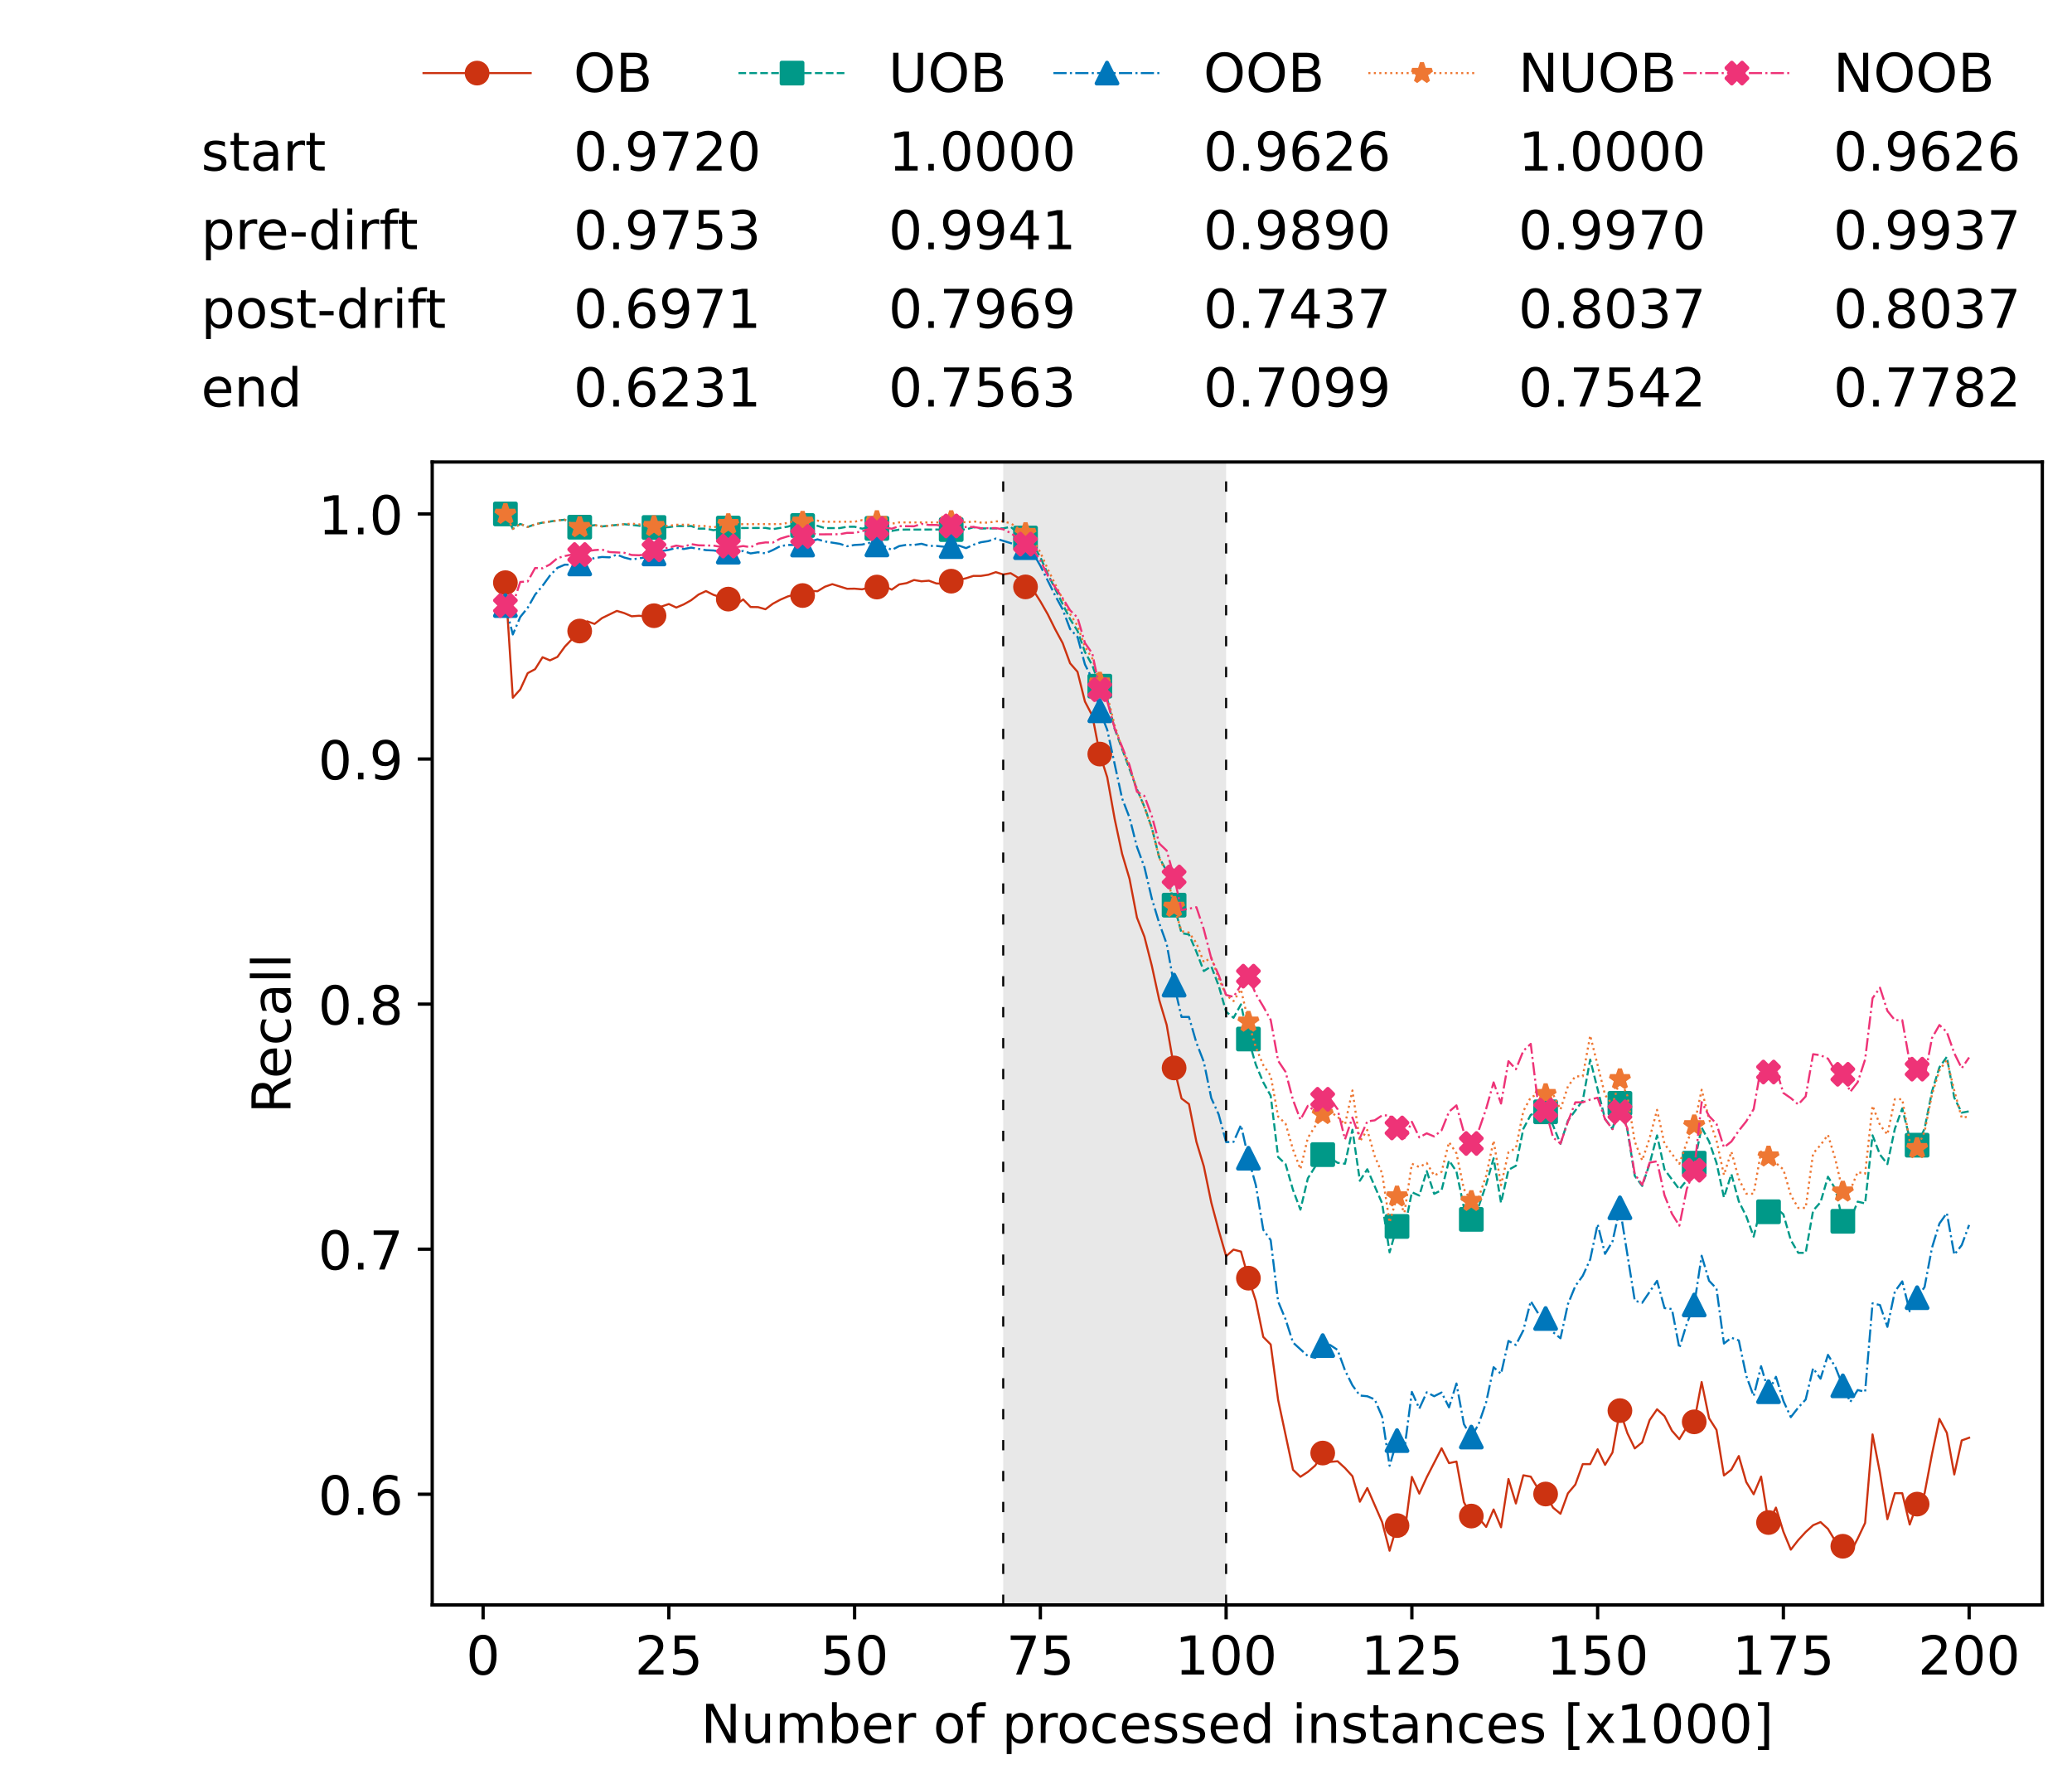 <?xml version="1.0" encoding="utf-8" standalone="no"?>
<!DOCTYPE svg PUBLIC "-//W3C//DTD SVG 1.1//EN"
  "http://www.w3.org/Graphics/SVG/1.1/DTD/svg11.dtd">
<!-- Created with matplotlib (https://matplotlib.org/) -->
<svg height="432.615pt" version="1.1" viewBox="0 0 502.65 432.615" width="502.65pt" xmlns="http://www.w3.org/2000/svg" xmlns:xlink="http://www.w3.org/1999/xlink">
 <defs>
  <style type="text/css">*{stroke-linecap:butt;stroke-linejoin:round;}</style>
 </defs>
 <g id="figure_1">
  <g id="patch_1">
   <path d="M 0 432.615 
L 502.65 432.615 
L 502.65 0 
L 0 0 
z
" style="fill:#ffffff;"/>
  </g>
  <g id="axes_1">
   <g id="patch_2">
    <path d="M 104.85 389.252 
L 495.45 389.252 
L 495.45 112.052 
L 104.85 112.052 
z
" style="fill:#ffffff;"/>
   </g>
   <g id="patch_3">
    <path clip-path="url(#pe3950592b2)" d="M 297.446 389.252 
L 297.446 112.052 
L 243.372 112.052 
L 243.372 389.252 
z
" style="fill:#d3d3d3;opacity:0.5;"/>
   </g>
   <g id="matplotlib.axis_1">
    <g id="xtick_1">
     <g id="line2d_1">
      <defs>
       <path d="M 0 0 
L 0 3.5 
" id="m71d6e1f2b2" style="stroke:#000000;stroke-width:0.8;"/>
      </defs>
      <g>
       <use style="stroke:#000000;stroke-width:0.8;" x="117.197" xlink:href="#m71d6e1f2b2" y="389.252"/>
      </g>
     </g>
     <g id="text_1">
      <!-- 0 -->
      <g transform="translate(113.061 406.13)scale(0.13 -0.13)">
       <defs>
        <path d="M 31.781 66.406 
Q 24.172 66.406 20.328 58.906 
Q 16.5 51.422 16.5 36.375 
Q 16.5 21.391 20.328 13.891 
Q 24.172 6.391 31.781 6.391 
Q 39.453 6.391 43.281 13.891 
Q 47.125 21.391 47.125 36.375 
Q 47.125 51.422 43.281 58.906 
Q 39.453 66.406 31.781 66.406 
z
M 31.781 74.219 
Q 44.047 74.219 50.516 64.516 
Q 56.984 54.828 56.984 36.375 
Q 56.984 17.969 50.516 8.266 
Q 44.047 -1.422 31.781 -1.422 
Q 19.531 -1.422 13.062 8.266 
Q 6.594 17.969 6.594 36.375 
Q 6.594 54.828 13.062 64.516 
Q 19.531 74.219 31.781 74.219 
z
" id="DejaVuSans-48"/>
       </defs>
       <use xlink:href="#DejaVuSans-48"/>
      </g>
     </g>
    </g>
    <g id="xtick_2">
     <g id="line2d_2">
      <g>
       <use style="stroke:#000000;stroke-width:0.8;" x="162.259" xlink:href="#m71d6e1f2b2" y="389.252"/>
      </g>
     </g>
     <g id="text_2">
      <!-- 25 -->
      <g transform="translate(153.988 406.13)scale(0.13 -0.13)">
       <defs>
        <path d="M 19.188 8.297 
L 53.609 8.297 
L 53.609 0 
L 7.328 0 
L 7.328 8.297 
Q 12.938 14.109 22.625 23.891 
Q 32.328 33.688 34.812 36.531 
Q 39.547 41.844 41.422 45.531 
Q 43.312 49.219 43.312 52.781 
Q 43.312 58.594 39.234 62.25 
Q 35.156 65.922 28.609 65.922 
Q 23.969 65.922 18.812 64.312 
Q 13.672 62.703 7.812 59.422 
L 7.812 69.391 
Q 13.766 71.781 18.938 73 
Q 24.125 74.219 28.422 74.219 
Q 39.75 74.219 46.484 68.547 
Q 53.219 62.891 53.219 53.422 
Q 53.219 48.922 51.531 44.891 
Q 49.859 40.875 45.406 35.406 
Q 44.188 33.984 37.641 27.219 
Q 31.109 20.453 19.188 8.297 
z
" id="DejaVuSans-50"/>
        <path d="M 10.797 72.906 
L 49.516 72.906 
L 49.516 64.594 
L 19.828 64.594 
L 19.828 46.734 
Q 21.969 47.469 24.109 47.828 
Q 26.266 48.188 28.422 48.188 
Q 40.625 48.188 47.75 41.5 
Q 54.891 34.812 54.891 23.391 
Q 54.891 11.625 47.562 5.094 
Q 40.234 -1.422 26.906 -1.422 
Q 22.312 -1.422 17.547 -0.641 
Q 12.797 0.141 7.719 1.703 
L 7.719 11.625 
Q 12.109 9.234 16.797 8.062 
Q 21.484 6.891 26.703 6.891 
Q 35.156 6.891 40.078 11.328 
Q 45.016 15.766 45.016 23.391 
Q 45.016 31 40.078 35.438 
Q 35.156 39.891 26.703 39.891 
Q 22.75 39.891 18.812 39.016 
Q 14.891 38.141 10.797 36.281 
z
" id="DejaVuSans-53"/>
       </defs>
       <use xlink:href="#DejaVuSans-50"/>
       <use x="63.623" xlink:href="#DejaVuSans-53"/>
      </g>
     </g>
    </g>
    <g id="xtick_3">
     <g id="line2d_3">
      <g>
       <use style="stroke:#000000;stroke-width:0.8;" x="207.322" xlink:href="#m71d6e1f2b2" y="389.252"/>
      </g>
     </g>
     <g id="text_3">
      <!-- 50 -->
      <g transform="translate(199.05 406.13)scale(0.13 -0.13)">
       <use xlink:href="#DejaVuSans-53"/>
       <use x="63.623" xlink:href="#DejaVuSans-48"/>
      </g>
     </g>
    </g>
    <g id="xtick_4">
     <g id="line2d_4">
      <g>
       <use style="stroke:#000000;stroke-width:0.8;" x="252.384" xlink:href="#m71d6e1f2b2" y="389.252"/>
      </g>
     </g>
     <g id="text_4">
      <!-- 75 -->
      <g transform="translate(244.113 406.13)scale(0.13 -0.13)">
       <defs>
        <path d="M 8.203 72.906 
L 55.078 72.906 
L 55.078 68.703 
L 28.609 0 
L 18.312 0 
L 43.219 64.594 
L 8.203 64.594 
z
" id="DejaVuSans-55"/>
       </defs>
       <use xlink:href="#DejaVuSans-55"/>
       <use x="63.623" xlink:href="#DejaVuSans-53"/>
      </g>
     </g>
    </g>
    <g id="xtick_5">
     <g id="line2d_5">
      <g>
       <use style="stroke:#000000;stroke-width:0.8;" x="297.446" xlink:href="#m71d6e1f2b2" y="389.252"/>
      </g>
     </g>
     <g id="text_5">
      <!-- 100 -->
      <g transform="translate(285.039 406.13)scale(0.13 -0.13)">
       <defs>
        <path d="M 12.406 8.297 
L 28.516 8.297 
L 28.516 63.922 
L 10.984 60.406 
L 10.984 69.391 
L 28.422 72.906 
L 38.281 72.906 
L 38.281 8.297 
L 54.391 8.297 
L 54.391 0 
L 12.406 0 
z
" id="DejaVuSans-49"/>
       </defs>
       <use xlink:href="#DejaVuSans-49"/>
       <use x="63.623" xlink:href="#DejaVuSans-48"/>
       <use x="127.246" xlink:href="#DejaVuSans-48"/>
      </g>
     </g>
    </g>
    <g id="xtick_6">
     <g id="line2d_6">
      <g>
       <use style="stroke:#000000;stroke-width:0.8;" x="342.509" xlink:href="#m71d6e1f2b2" y="389.252"/>
      </g>
     </g>
     <g id="text_6">
      <!-- 125 -->
      <g transform="translate(330.102 406.13)scale(0.13 -0.13)">
       <use xlink:href="#DejaVuSans-49"/>
       <use x="63.623" xlink:href="#DejaVuSans-50"/>
       <use x="127.246" xlink:href="#DejaVuSans-53"/>
      </g>
     </g>
    </g>
    <g id="xtick_7">
     <g id="line2d_7">
      <g>
       <use style="stroke:#000000;stroke-width:0.8;" x="387.571" xlink:href="#m71d6e1f2b2" y="389.252"/>
      </g>
     </g>
     <g id="text_7">
      <!-- 150 -->
      <g transform="translate(375.164 406.13)scale(0.13 -0.13)">
       <use xlink:href="#DejaVuSans-49"/>
       <use x="63.623" xlink:href="#DejaVuSans-53"/>
       <use x="127.246" xlink:href="#DejaVuSans-48"/>
      </g>
     </g>
    </g>
    <g id="xtick_8">
     <g id="line2d_8">
      <g>
       <use style="stroke:#000000;stroke-width:0.8;" x="432.633" xlink:href="#m71d6e1f2b2" y="389.252"/>
      </g>
     </g>
     <g id="text_8">
      <!-- 175 -->
      <g transform="translate(420.226 406.13)scale(0.13 -0.13)">
       <use xlink:href="#DejaVuSans-49"/>
       <use x="63.623" xlink:href="#DejaVuSans-55"/>
       <use x="127.246" xlink:href="#DejaVuSans-53"/>
      </g>
     </g>
    </g>
    <g id="xtick_9">
     <g id="line2d_9">
      <g>
       <use style="stroke:#000000;stroke-width:0.8;" x="477.695" xlink:href="#m71d6e1f2b2" y="389.252"/>
      </g>
     </g>
     <g id="text_9">
      <!-- 200 -->
      <g transform="translate(465.289 406.13)scale(0.13 -0.13)">
       <use xlink:href="#DejaVuSans-50"/>
       <use x="63.623" xlink:href="#DejaVuSans-48"/>
       <use x="127.246" xlink:href="#DejaVuSans-48"/>
      </g>
     </g>
    </g>
    <g id="text_10">
     <!-- Number of processed instances [x1000] -->
     <g transform="translate(170.025 422.711)scale(0.13 -0.13)">
      <defs>
       <path d="M 9.812 72.906 
L 23.094 72.906 
L 55.422 11.922 
L 55.422 72.906 
L 64.984 72.906 
L 64.984 0 
L 51.703 0 
L 19.391 60.984 
L 19.391 0 
L 9.812 0 
z
" id="DejaVuSans-78"/>
       <path d="M 8.5 21.578 
L 8.5 54.688 
L 17.484 54.688 
L 17.484 21.922 
Q 17.484 14.156 20.5 10.266 
Q 23.531 6.391 29.594 6.391 
Q 36.859 6.391 41.078 11.031 
Q 45.312 15.672 45.312 23.688 
L 45.312 54.688 
L 54.297 54.688 
L 54.297 0 
L 45.312 0 
L 45.312 8.406 
Q 42.047 3.422 37.719 1 
Q 33.406 -1.422 27.688 -1.422 
Q 18.266 -1.422 13.375 4.438 
Q 8.5 10.297 8.5 21.578 
z
M 31.109 56 
z
" id="DejaVuSans-117"/>
       <path d="M 52 44.188 
Q 55.375 50.25 60.062 53.125 
Q 64.75 56 71.094 56 
Q 79.641 56 84.281 50.016 
Q 88.922 44.047 88.922 33.016 
L 88.922 0 
L 79.891 0 
L 79.891 32.719 
Q 79.891 40.578 77.094 44.375 
Q 74.312 48.188 68.609 48.188 
Q 61.625 48.188 57.562 43.547 
Q 53.516 38.922 53.516 30.906 
L 53.516 0 
L 44.484 0 
L 44.484 32.719 
Q 44.484 40.625 41.703 44.406 
Q 38.922 48.188 33.109 48.188 
Q 26.219 48.188 22.156 43.531 
Q 18.109 38.875 18.109 30.906 
L 18.109 0 
L 9.078 0 
L 9.078 54.688 
L 18.109 54.688 
L 18.109 46.188 
Q 21.188 51.219 25.484 53.609 
Q 29.781 56 35.688 56 
Q 41.656 56 45.828 52.969 
Q 50 49.953 52 44.188 
z
" id="DejaVuSans-109"/>
       <path d="M 48.688 27.297 
Q 48.688 37.203 44.609 42.844 
Q 40.531 48.484 33.406 48.484 
Q 26.266 48.484 22.188 42.844 
Q 18.109 37.203 18.109 27.297 
Q 18.109 17.391 22.188 11.75 
Q 26.266 6.109 33.406 6.109 
Q 40.531 6.109 44.609 11.75 
Q 48.688 17.391 48.688 27.297 
z
M 18.109 46.391 
Q 20.953 51.266 25.266 53.625 
Q 29.594 56 35.594 56 
Q 45.562 56 51.781 48.094 
Q 58.016 40.188 58.016 27.297 
Q 58.016 14.406 51.781 6.484 
Q 45.562 -1.422 35.594 -1.422 
Q 29.594 -1.422 25.266 0.953 
Q 20.953 3.328 18.109 8.203 
L 18.109 0 
L 9.078 0 
L 9.078 75.984 
L 18.109 75.984 
z
" id="DejaVuSans-98"/>
       <path d="M 56.203 29.594 
L 56.203 25.203 
L 14.891 25.203 
Q 15.484 15.922 20.484 11.062 
Q 25.484 6.203 34.422 6.203 
Q 39.594 6.203 44.453 7.469 
Q 49.312 8.734 54.109 11.281 
L 54.109 2.781 
Q 49.266 0.734 44.188 -0.344 
Q 39.109 -1.422 33.891 -1.422 
Q 20.797 -1.422 13.156 6.188 
Q 5.516 13.812 5.516 26.812 
Q 5.516 40.234 12.766 48.109 
Q 20.016 56 32.328 56 
Q 43.359 56 49.781 48.891 
Q 56.203 41.797 56.203 29.594 
z
M 47.219 32.234 
Q 47.125 39.594 43.094 43.984 
Q 39.062 48.391 32.422 48.391 
Q 24.906 48.391 20.391 44.141 
Q 15.875 39.891 15.188 32.172 
z
" id="DejaVuSans-101"/>
       <path d="M 41.109 46.297 
Q 39.594 47.172 37.812 47.578 
Q 36.031 48 33.891 48 
Q 26.266 48 22.188 43.047 
Q 18.109 38.094 18.109 28.812 
L 18.109 0 
L 9.078 0 
L 9.078 54.688 
L 18.109 54.688 
L 18.109 46.188 
Q 20.953 51.172 25.484 53.578 
Q 30.031 56 36.531 56 
Q 37.453 56 38.578 55.875 
Q 39.703 55.766 41.062 55.516 
z
" id="DejaVuSans-114"/>
       <path id="DejaVuSans-32"/>
       <path d="M 30.609 48.391 
Q 23.391 48.391 19.188 42.75 
Q 14.984 37.109 14.984 27.297 
Q 14.984 17.484 19.156 11.844 
Q 23.344 6.203 30.609 6.203 
Q 37.797 6.203 41.984 11.859 
Q 46.188 17.531 46.188 27.297 
Q 46.188 37.016 41.984 42.703 
Q 37.797 48.391 30.609 48.391 
z
M 30.609 56 
Q 42.328 56 49.016 48.375 
Q 55.719 40.766 55.719 27.297 
Q 55.719 13.875 49.016 6.219 
Q 42.328 -1.422 30.609 -1.422 
Q 18.844 -1.422 12.172 6.219 
Q 5.516 13.875 5.516 27.297 
Q 5.516 40.766 12.172 48.375 
Q 18.844 56 30.609 56 
z
" id="DejaVuSans-111"/>
       <path d="M 37.109 75.984 
L 37.109 68.5 
L 28.516 68.5 
Q 23.688 68.5 21.797 66.547 
Q 19.922 64.594 19.922 59.516 
L 19.922 54.688 
L 34.719 54.688 
L 34.719 47.703 
L 19.922 47.703 
L 19.922 0 
L 10.891 0 
L 10.891 47.703 
L 2.297 47.703 
L 2.297 54.688 
L 10.891 54.688 
L 10.891 58.5 
Q 10.891 67.625 15.141 71.797 
Q 19.391 75.984 28.609 75.984 
z
" id="DejaVuSans-102"/>
       <path d="M 18.109 8.203 
L 18.109 -20.797 
L 9.078 -20.797 
L 9.078 54.688 
L 18.109 54.688 
L 18.109 46.391 
Q 20.953 51.266 25.266 53.625 
Q 29.594 56 35.594 56 
Q 45.562 56 51.781 48.094 
Q 58.016 40.188 58.016 27.297 
Q 58.016 14.406 51.781 6.484 
Q 45.562 -1.422 35.594 -1.422 
Q 29.594 -1.422 25.266 0.953 
Q 20.953 3.328 18.109 8.203 
z
M 48.688 27.297 
Q 48.688 37.203 44.609 42.844 
Q 40.531 48.484 33.406 48.484 
Q 26.266 48.484 22.188 42.844 
Q 18.109 37.203 18.109 27.297 
Q 18.109 17.391 22.188 11.75 
Q 26.266 6.109 33.406 6.109 
Q 40.531 6.109 44.609 11.75 
Q 48.688 17.391 48.688 27.297 
z
" id="DejaVuSans-112"/>
       <path d="M 48.781 52.594 
L 48.781 44.188 
Q 44.969 46.297 41.141 47.344 
Q 37.312 48.391 33.406 48.391 
Q 24.656 48.391 19.812 42.844 
Q 14.984 37.312 14.984 27.297 
Q 14.984 17.281 19.812 11.734 
Q 24.656 6.203 33.406 6.203 
Q 37.312 6.203 41.141 7.25 
Q 44.969 8.297 48.781 10.406 
L 48.781 2.094 
Q 45.016 0.344 40.984 -0.531 
Q 36.969 -1.422 32.422 -1.422 
Q 20.062 -1.422 12.781 6.344 
Q 5.516 14.109 5.516 27.297 
Q 5.516 40.672 12.859 48.328 
Q 20.219 56 33.016 56 
Q 37.156 56 41.109 55.141 
Q 45.062 54.297 48.781 52.594 
z
" id="DejaVuSans-99"/>
       <path d="M 44.281 53.078 
L 44.281 44.578 
Q 40.484 46.531 36.375 47.5 
Q 32.281 48.484 27.875 48.484 
Q 21.188 48.484 17.844 46.438 
Q 14.5 44.391 14.5 40.281 
Q 14.5 37.156 16.891 35.375 
Q 19.281 33.594 26.516 31.984 
L 29.594 31.297 
Q 39.156 29.25 43.188 25.516 
Q 47.219 21.781 47.219 15.094 
Q 47.219 7.469 41.188 3.016 
Q 35.156 -1.422 24.609 -1.422 
Q 20.219 -1.422 15.453 -0.562 
Q 10.688 0.297 5.422 2 
L 5.422 11.281 
Q 10.406 8.688 15.234 7.391 
Q 20.062 6.109 24.812 6.109 
Q 31.156 6.109 34.562 8.281 
Q 37.984 10.453 37.984 14.406 
Q 37.984 18.062 35.516 20.016 
Q 33.062 21.969 24.703 23.781 
L 21.578 24.516 
Q 13.234 26.266 9.516 29.906 
Q 5.812 33.547 5.812 39.891 
Q 5.812 47.609 11.281 51.797 
Q 16.75 56 26.812 56 
Q 31.781 56 36.172 55.266 
Q 40.578 54.547 44.281 53.078 
z
" id="DejaVuSans-115"/>
       <path d="M 45.406 46.391 
L 45.406 75.984 
L 54.391 75.984 
L 54.391 0 
L 45.406 0 
L 45.406 8.203 
Q 42.578 3.328 38.25 0.953 
Q 33.938 -1.422 27.875 -1.422 
Q 17.969 -1.422 11.734 6.484 
Q 5.516 14.406 5.516 27.297 
Q 5.516 40.188 11.734 48.094 
Q 17.969 56 27.875 56 
Q 33.938 56 38.25 53.625 
Q 42.578 51.266 45.406 46.391 
z
M 14.797 27.297 
Q 14.797 17.391 18.875 11.75 
Q 22.953 6.109 30.078 6.109 
Q 37.203 6.109 41.297 11.75 
Q 45.406 17.391 45.406 27.297 
Q 45.406 37.203 41.297 42.844 
Q 37.203 48.484 30.078 48.484 
Q 22.953 48.484 18.875 42.844 
Q 14.797 37.203 14.797 27.297 
z
" id="DejaVuSans-100"/>
       <path d="M 9.422 54.688 
L 18.406 54.688 
L 18.406 0 
L 9.422 0 
z
M 9.422 75.984 
L 18.406 75.984 
L 18.406 64.594 
L 9.422 64.594 
z
" id="DejaVuSans-105"/>
       <path d="M 54.891 33.016 
L 54.891 0 
L 45.906 0 
L 45.906 32.719 
Q 45.906 40.484 42.875 44.328 
Q 39.844 48.188 33.797 48.188 
Q 26.516 48.188 22.312 43.547 
Q 18.109 38.922 18.109 30.906 
L 18.109 0 
L 9.078 0 
L 9.078 54.688 
L 18.109 54.688 
L 18.109 46.188 
Q 21.344 51.125 25.703 53.562 
Q 30.078 56 35.797 56 
Q 45.219 56 50.047 50.172 
Q 54.891 44.344 54.891 33.016 
z
" id="DejaVuSans-110"/>
       <path d="M 18.312 70.219 
L 18.312 54.688 
L 36.812 54.688 
L 36.812 47.703 
L 18.312 47.703 
L 18.312 18.016 
Q 18.312 11.328 20.141 9.422 
Q 21.969 7.516 27.594 7.516 
L 36.812 7.516 
L 36.812 0 
L 27.594 0 
Q 17.188 0 13.234 3.875 
Q 9.281 7.766 9.281 18.016 
L 9.281 47.703 
L 2.688 47.703 
L 2.688 54.688 
L 9.281 54.688 
L 9.281 70.219 
z
" id="DejaVuSans-116"/>
       <path d="M 34.281 27.484 
Q 23.391 27.484 19.188 25 
Q 14.984 22.516 14.984 16.5 
Q 14.984 11.719 18.141 8.906 
Q 21.297 6.109 26.703 6.109 
Q 34.188 6.109 38.703 11.406 
Q 43.219 16.703 43.219 25.484 
L 43.219 27.484 
z
M 52.203 31.203 
L 52.203 0 
L 43.219 0 
L 43.219 8.297 
Q 40.141 3.328 35.547 0.953 
Q 30.953 -1.422 24.312 -1.422 
Q 15.922 -1.422 10.953 3.297 
Q 6 8.016 6 15.922 
Q 6 25.141 12.172 29.828 
Q 18.359 34.516 30.609 34.516 
L 43.219 34.516 
L 43.219 35.406 
Q 43.219 41.609 39.141 45 
Q 35.062 48.391 27.688 48.391 
Q 23 48.391 18.547 47.266 
Q 14.109 46.141 10.016 43.891 
L 10.016 52.203 
Q 14.938 54.109 19.578 55.047 
Q 24.219 56 28.609 56 
Q 40.484 56 46.344 49.844 
Q 52.203 43.703 52.203 31.203 
z
" id="DejaVuSans-97"/>
       <path d="M 8.594 75.984 
L 29.297 75.984 
L 29.297 69 
L 17.578 69 
L 17.578 -6.203 
L 29.297 -6.203 
L 29.297 -13.188 
L 8.594 -13.188 
z
" id="DejaVuSans-91"/>
       <path d="M 54.891 54.688 
L 35.109 28.078 
L 55.906 0 
L 45.312 0 
L 29.391 21.484 
L 13.484 0 
L 2.875 0 
L 24.125 28.609 
L 4.688 54.688 
L 15.281 54.688 
L 29.781 35.203 
L 44.281 54.688 
z
" id="DejaVuSans-120"/>
       <path d="M 30.422 75.984 
L 30.422 -13.188 
L 9.719 -13.188 
L 9.719 -6.203 
L 21.391 -6.203 
L 21.391 69 
L 9.719 69 
L 9.719 75.984 
z
" id="DejaVuSans-93"/>
      </defs>
      <use xlink:href="#DejaVuSans-78"/>
      <use x="74.805" xlink:href="#DejaVuSans-117"/>
      <use x="138.184" xlink:href="#DejaVuSans-109"/>
      <use x="235.596" xlink:href="#DejaVuSans-98"/>
      <use x="299.072" xlink:href="#DejaVuSans-101"/>
      <use x="360.596" xlink:href="#DejaVuSans-114"/>
      <use x="401.709" xlink:href="#DejaVuSans-32"/>
      <use x="433.496" xlink:href="#DejaVuSans-111"/>
      <use x="494.678" xlink:href="#DejaVuSans-102"/>
      <use x="529.883" xlink:href="#DejaVuSans-32"/>
      <use x="561.67" xlink:href="#DejaVuSans-112"/>
      <use x="625.146" xlink:href="#DejaVuSans-114"/>
      <use x="664.01" xlink:href="#DejaVuSans-111"/>
      <use x="725.191" xlink:href="#DejaVuSans-99"/>
      <use x="780.172" xlink:href="#DejaVuSans-101"/>
      <use x="841.695" xlink:href="#DejaVuSans-115"/>
      <use x="893.795" xlink:href="#DejaVuSans-115"/>
      <use x="945.895" xlink:href="#DejaVuSans-101"/>
      <use x="1007.418" xlink:href="#DejaVuSans-100"/>
      <use x="1070.895" xlink:href="#DejaVuSans-32"/>
      <use x="1102.682" xlink:href="#DejaVuSans-105"/>
      <use x="1130.465" xlink:href="#DejaVuSans-110"/>
      <use x="1193.844" xlink:href="#DejaVuSans-115"/>
      <use x="1245.943" xlink:href="#DejaVuSans-116"/>
      <use x="1285.152" xlink:href="#DejaVuSans-97"/>
      <use x="1346.432" xlink:href="#DejaVuSans-110"/>
      <use x="1409.811" xlink:href="#DejaVuSans-99"/>
      <use x="1464.791" xlink:href="#DejaVuSans-101"/>
      <use x="1526.314" xlink:href="#DejaVuSans-115"/>
      <use x="1578.414" xlink:href="#DejaVuSans-32"/>
      <use x="1610.201" xlink:href="#DejaVuSans-91"/>
      <use x="1649.215" xlink:href="#DejaVuSans-120"/>
      <use x="1708.395" xlink:href="#DejaVuSans-49"/>
      <use x="1772.018" xlink:href="#DejaVuSans-48"/>
      <use x="1835.641" xlink:href="#DejaVuSans-48"/>
      <use x="1899.264" xlink:href="#DejaVuSans-48"/>
      <use x="1962.887" xlink:href="#DejaVuSans-93"/>
     </g>
    </g>
   </g>
   <g id="matplotlib.axis_2">
    <g id="ytick_1">
     <g id="line2d_10">
      <defs>
       <path d="M 0 0 
L -3.5 0 
" id="m383a9c3c1d" style="stroke:#000000;stroke-width:0.8;"/>
      </defs>
      <g>
       <use style="stroke:#000000;stroke-width:0.8;" x="104.85" xlink:href="#m383a9c3c1d" y="362.407"/>
      </g>
     </g>
     <g id="text_11">
      <!-- 0.6 -->
      <g transform="translate(77.176 367.346)scale(0.13 -0.13)">
       <defs>
        <path d="M 10.688 12.406 
L 21 12.406 
L 21 0 
L 10.688 0 
z
" id="DejaVuSans-46"/>
        <path d="M 33.016 40.375 
Q 26.375 40.375 22.484 35.828 
Q 18.609 31.297 18.609 23.391 
Q 18.609 15.531 22.484 10.953 
Q 26.375 6.391 33.016 6.391 
Q 39.656 6.391 43.531 10.953 
Q 47.406 15.531 47.406 23.391 
Q 47.406 31.297 43.531 35.828 
Q 39.656 40.375 33.016 40.375 
z
M 52.594 71.297 
L 52.594 62.312 
Q 48.875 64.062 45.094 64.984 
Q 41.312 65.922 37.594 65.922 
Q 27.828 65.922 22.672 59.328 
Q 17.531 52.734 16.797 39.406 
Q 19.672 43.656 24.016 45.922 
Q 28.375 48.188 33.594 48.188 
Q 44.578 48.188 50.953 41.516 
Q 57.328 34.859 57.328 23.391 
Q 57.328 12.156 50.688 5.359 
Q 44.047 -1.422 33.016 -1.422 
Q 20.359 -1.422 13.672 8.266 
Q 6.984 17.969 6.984 36.375 
Q 6.984 53.656 15.188 63.938 
Q 23.391 74.219 37.203 74.219 
Q 40.922 74.219 44.703 73.484 
Q 48.484 72.75 52.594 71.297 
z
" id="DejaVuSans-54"/>
       </defs>
       <use xlink:href="#DejaVuSans-48"/>
       <use x="63.623" xlink:href="#DejaVuSans-46"/>
       <use x="95.41" xlink:href="#DejaVuSans-54"/>
      </g>
     </g>
    </g>
    <g id="ytick_2">
     <g id="line2d_11">
      <g>
       <use style="stroke:#000000;stroke-width:0.8;" x="104.85" xlink:href="#m383a9c3c1d" y="302.968"/>
      </g>
     </g>
     <g id="text_12">
      <!-- 0.7 -->
      <g transform="translate(77.176 307.907)scale(0.13 -0.13)">
       <use xlink:href="#DejaVuSans-48"/>
       <use x="63.623" xlink:href="#DejaVuSans-46"/>
       <use x="95.41" xlink:href="#DejaVuSans-55"/>
      </g>
     </g>
    </g>
    <g id="ytick_3">
     <g id="line2d_12">
      <g>
       <use style="stroke:#000000;stroke-width:0.8;" x="104.85" xlink:href="#m383a9c3c1d" y="243.529"/>
      </g>
     </g>
     <g id="text_13">
      <!-- 0.8 -->
      <g transform="translate(77.176 248.468)scale(0.13 -0.13)">
       <defs>
        <path d="M 31.781 34.625 
Q 24.75 34.625 20.719 30.859 
Q 16.703 27.094 16.703 20.516 
Q 16.703 13.922 20.719 10.156 
Q 24.75 6.391 31.781 6.391 
Q 38.812 6.391 42.859 10.172 
Q 46.922 13.969 46.922 20.516 
Q 46.922 27.094 42.891 30.859 
Q 38.875 34.625 31.781 34.625 
z
M 21.922 38.812 
Q 15.578 40.375 12.031 44.719 
Q 8.5 49.078 8.5 55.328 
Q 8.5 64.062 14.719 69.141 
Q 20.953 74.219 31.781 74.219 
Q 42.672 74.219 48.875 69.141 
Q 55.078 64.062 55.078 55.328 
Q 55.078 49.078 51.531 44.719 
Q 48 40.375 41.703 38.812 
Q 48.828 37.156 52.797 32.312 
Q 56.781 27.484 56.781 20.516 
Q 56.781 9.906 50.312 4.234 
Q 43.844 -1.422 31.781 -1.422 
Q 19.734 -1.422 13.25 4.234 
Q 6.781 9.906 6.781 20.516 
Q 6.781 27.484 10.781 32.312 
Q 14.797 37.156 21.922 38.812 
z
M 18.312 54.391 
Q 18.312 48.734 21.844 45.562 
Q 25.391 42.391 31.781 42.391 
Q 38.141 42.391 41.719 45.562 
Q 45.312 48.734 45.312 54.391 
Q 45.312 60.062 41.719 63.234 
Q 38.141 66.406 31.781 66.406 
Q 25.391 66.406 21.844 63.234 
Q 18.312 60.062 18.312 54.391 
z
" id="DejaVuSans-56"/>
       </defs>
       <use xlink:href="#DejaVuSans-48"/>
       <use x="63.623" xlink:href="#DejaVuSans-46"/>
       <use x="95.41" xlink:href="#DejaVuSans-56"/>
      </g>
     </g>
    </g>
    <g id="ytick_4">
     <g id="line2d_13">
      <g>
       <use style="stroke:#000000;stroke-width:0.8;" x="104.85" xlink:href="#m383a9c3c1d" y="184.091"/>
      </g>
     </g>
     <g id="text_14">
      <!-- 0.9 -->
      <g transform="translate(77.176 189.03)scale(0.13 -0.13)">
       <defs>
        <path d="M 10.984 1.516 
L 10.984 10.5 
Q 14.703 8.734 18.5 7.812 
Q 22.312 6.891 25.984 6.891 
Q 35.75 6.891 40.891 13.453 
Q 46.047 20.016 46.781 33.406 
Q 43.953 29.203 39.594 26.953 
Q 35.25 24.703 29.984 24.703 
Q 19.047 24.703 12.672 31.312 
Q 6.297 37.938 6.297 49.422 
Q 6.297 60.641 12.938 67.422 
Q 19.578 74.219 30.609 74.219 
Q 43.266 74.219 49.922 64.516 
Q 56.594 54.828 56.594 36.375 
Q 56.594 19.141 48.406 8.859 
Q 40.234 -1.422 26.422 -1.422 
Q 22.703 -1.422 18.891 -0.688 
Q 15.094 0.047 10.984 1.516 
z
M 30.609 32.422 
Q 37.25 32.422 41.125 36.953 
Q 45.016 41.5 45.016 49.422 
Q 45.016 57.281 41.125 61.844 
Q 37.25 66.406 30.609 66.406 
Q 23.969 66.406 20.094 61.844 
Q 16.219 57.281 16.219 49.422 
Q 16.219 41.5 20.094 36.953 
Q 23.969 32.422 30.609 32.422 
z
" id="DejaVuSans-57"/>
       </defs>
       <use xlink:href="#DejaVuSans-48"/>
       <use x="63.623" xlink:href="#DejaVuSans-46"/>
       <use x="95.41" xlink:href="#DejaVuSans-57"/>
      </g>
     </g>
    </g>
    <g id="ytick_5">
     <g id="line2d_14">
      <g>
       <use style="stroke:#000000;stroke-width:0.8;" x="104.85" xlink:href="#m383a9c3c1d" y="124.652"/>
      </g>
     </g>
     <g id="text_15">
      <!-- 1.0 -->
      <g transform="translate(77.176 129.591)scale(0.13 -0.13)">
       <use xlink:href="#DejaVuSans-49"/>
       <use x="63.623" xlink:href="#DejaVuSans-46"/>
       <use x="95.41" xlink:href="#DejaVuSans-48"/>
      </g>
     </g>
    </g>
    <g id="text_16">
     <!-- Recall -->
     <g transform="translate(70.472 270.044)rotate(-90)scale(0.13 -0.13)">
      <defs>
       <path d="M 44.391 34.188 
Q 47.562 33.109 50.562 29.594 
Q 53.562 26.078 56.594 19.922 
L 66.609 0 
L 56 0 
L 46.688 18.703 
Q 43.062 26.031 39.672 28.422 
Q 36.281 30.812 30.422 30.812 
L 19.672 30.812 
L 19.672 0 
L 9.812 0 
L 9.812 72.906 
L 32.078 72.906 
Q 44.578 72.906 50.734 67.672 
Q 56.891 62.453 56.891 51.906 
Q 56.891 45.016 53.688 40.469 
Q 50.484 35.938 44.391 34.188 
z
M 19.672 64.797 
L 19.672 38.922 
L 32.078 38.922 
Q 39.203 38.922 42.844 42.219 
Q 46.484 45.516 46.484 51.906 
Q 46.484 58.297 42.844 61.547 
Q 39.203 64.797 32.078 64.797 
z
" id="DejaVuSans-82"/>
       <path d="M 9.422 75.984 
L 18.406 75.984 
L 18.406 0 
L 9.422 0 
z
" id="DejaVuSans-108"/>
      </defs>
      <use xlink:href="#DejaVuSans-82"/>
      <use x="64.982" xlink:href="#DejaVuSans-101"/>
      <use x="126.506" xlink:href="#DejaVuSans-99"/>
      <use x="181.486" xlink:href="#DejaVuSans-97"/>
      <use x="242.766" xlink:href="#DejaVuSans-108"/>
      <use x="270.549" xlink:href="#DejaVuSans-108"/>
     </g>
    </g>
   </g>
   <g id="line2d_15"/>
   <g id="line2d_16"/>
   <g id="line2d_17"/>
   <g id="line2d_18"/>
   <g id="line2d_19"/>
   <g id="line2d_20">
    <path clip-path="url(#pe3950592b2)" d="M 122.605 141.317 
L 124.407 169.228 
L 126.21 167.211 
L 128.012 163.265 
L 129.815 162.296 
L 131.617 159.4 
L 133.419 160.16 
L 135.222 159.328 
L 137.024 156.837 
L 140.629 153.051 
L 142.432 150.684 
L 144.234 151.319 
L 146.037 149.914 
L 149.642 148.161 
L 151.444 148.703 
L 153.247 149.475 
L 155.049 149.338 
L 156.852 149.532 
L 158.654 149.331 
L 160.457 147.109 
L 162.259 146.498 
L 164.062 147.349 
L 165.864 146.589 
L 167.667 145.576 
L 169.469 144.198 
L 171.272 143.355 
L 173.074 144.267 
L 174.877 144.86 
L 176.679 145.305 
L 178.482 146.707 
L 180.284 145.383 
L 182.087 147.223 
L 183.889 147.248 
L 185.692 147.764 
L 187.494 146.417 
L 189.297 145.448 
L 191.099 144.66 
L 192.902 144.17 
L 194.704 144.438 
L 196.507 143.309 
L 198.309 143.393 
L 200.112 142.304 
L 201.914 141.678 
L 205.519 142.802 
L 207.322 142.773 
L 209.124 142.931 
L 210.927 142.488 
L 214.532 142.167 
L 216.334 143.002 
L 218.137 141.741 
L 219.939 141.428 
L 221.742 140.673 
L 223.544 140.985 
L 225.347 140.839 
L 227.149 141.506 
L 228.952 141.575 
L 230.754 140.955 
L 232.557 140.682 
L 234.359 140.242 
L 236.162 139.672 
L 237.964 139.675 
L 239.767 139.392 
L 241.569 138.764 
L 243.372 139.325 
L 245.174 139.015 
L 246.976 140.109 
L 248.779 142.343 
L 250.581 143.031 
L 252.384 145.858 
L 254.186 149.001 
L 255.989 152.639 
L 257.791 155.966 
L 259.594 160.869 
L 261.396 162.937 
L 263.199 170.145 
L 265.001 173.616 
L 266.804 182.888 
L 268.606 188.524 
L 270.409 198.624 
L 272.211 207.078 
L 274.014 213.14 
L 275.816 222.554 
L 277.619 227.162 
L 279.421 234.228 
L 281.224 242.532 
L 283.026 248.581 
L 284.829 259.015 
L 286.631 266.425 
L 288.434 267.776 
L 290.236 276.914 
L 292.039 282.881 
L 293.841 291.64 
L 295.644 298.374 
L 297.446 304.669 
L 299.249 303.074 
L 301.051 303.549 
L 302.854 309.999 
L 304.656 315.508 
L 306.459 324.262 
L 308.261 326.084 
L 310.064 339.529 
L 313.669 356.467 
L 315.471 358.175 
L 317.274 356.99 
L 319.076 355.433 
L 320.879 352.414 
L 322.681 354.557 
L 324.484 354.398 
L 326.286 356.049 
L 328.089 358.03 
L 329.891 364.222 
L 331.694 360.9 
L 335.299 369.167 
L 337.101 376.102 
L 338.904 370.006 
L 340.706 372.069 
L 342.509 358.2 
L 344.311 362.253 
L 346.114 358.29 
L 349.719 351.259 
L 351.521 354.861 
L 353.324 354.475 
L 355.126 364.317 
L 356.928 367.697 
L 358.731 368.155 
L 360.533 370.34 
L 362.336 366.094 
L 364.138 370.417 
L 365.941 358.701 
L 367.743 364.645 
L 369.546 357.804 
L 371.348 358.142 
L 373.151 361.114 
L 374.953 362.352 
L 376.756 365.654 
L 378.558 367.14 
L 380.361 362.187 
L 382.163 360.054 
L 383.966 355.1 
L 385.768 355.1 
L 387.571 351.498 
L 389.373 355.28 
L 391.176 352.278 
L 392.978 342.124 
L 394.781 347.573 
L 396.583 351.288 
L 398.386 349.818 
L 400.188 344.415 
L 401.991 341.802 
L 403.793 343.453 
L 405.596 346.991 
L 407.398 349.055 
L 409.201 346.083 
L 411.003 344.845 
L 412.806 335.192 
L 414.608 343.973 
L 416.411 346.803 
L 418.213 357.853 
L 420.016 356.438 
L 421.818 353.135 
L 423.621 359.44 
L 425.423 362.412 
L 427.226 358.119 
L 429.028 369.264 
L 430.831 365.644 
L 432.633 371.482 
L 434.436 375.846 
L 436.238 373.53 
L 438.041 371.571 
L 439.843 369.92 
L 441.646 369.158 
L 443.448 370.809 
L 445.251 373.781 
L 447.053 375.019 
L 448.856 376.652 
L 450.658 373.178 
L 452.461 369.357 
L 454.263 347.893 
L 456.066 357.233 
L 457.868 368.461 
L 459.671 362.157 
L 461.473 362.157 
L 463.276 369.752 
L 465.078 364.798 
L 466.881 362.226 
L 468.683 352.674 
L 470.485 344.118 
L 472.288 347.515 
L 474.09 357.612 
L 475.893 349.356 
L 477.695 348.703 
L 477.695 348.703 
" style="fill:none;stroke:#cc3311;stroke-linecap:square;stroke-width:0.5;"/>
    <defs>
     <path d="M 0 2.5 
C 0.663 2.5 1.299 2.237 1.768 1.768 
C 2.237 1.299 2.5 0.663 2.5 0 
C 2.5 -0.663 2.237 -1.299 1.768 -1.768 
C 1.299 -2.237 0.663 -2.5 0 -2.5 
C -0.663 -2.5 -1.299 -2.237 -1.768 -1.768 
C -2.237 -1.299 -2.5 -0.663 -2.5 0 
C -2.5 0.663 -2.237 1.299 -1.768 1.768 
C -1.299 2.237 -0.663 2.5 0 2.5 
z
" id="m494cbe2c12" style="stroke:#cc3311;"/>
    </defs>
    <g clip-path="url(#pe3950592b2)">
     <use style="fill:#cc3311;stroke:#cc3311;" x="122.605" xlink:href="#m494cbe2c12" y="141.317"/>
     <use style="fill:#cc3311;stroke:#cc3311;" x="140.629" xlink:href="#m494cbe2c12" y="153.051"/>
     <use style="fill:#cc3311;stroke:#cc3311;" x="158.654" xlink:href="#m494cbe2c12" y="149.331"/>
     <use style="fill:#cc3311;stroke:#cc3311;" x="176.679" xlink:href="#m494cbe2c12" y="145.305"/>
     <use style="fill:#cc3311;stroke:#cc3311;" x="194.704" xlink:href="#m494cbe2c12" y="144.438"/>
     <use style="fill:#cc3311;stroke:#cc3311;" x="212.729" xlink:href="#m494cbe2c12" y="142.38"/>
     <use style="fill:#cc3311;stroke:#cc3311;" x="230.754" xlink:href="#m494cbe2c12" y="140.955"/>
     <use style="fill:#cc3311;stroke:#cc3311;" x="248.779" xlink:href="#m494cbe2c12" y="142.343"/>
     <use style="fill:#cc3311;stroke:#cc3311;" x="266.804" xlink:href="#m494cbe2c12" y="182.888"/>
     <use style="fill:#cc3311;stroke:#cc3311;" x="284.829" xlink:href="#m494cbe2c12" y="259.015"/>
     <use style="fill:#cc3311;stroke:#cc3311;" x="302.854" xlink:href="#m494cbe2c12" y="309.999"/>
     <use style="fill:#cc3311;stroke:#cc3311;" x="320.879" xlink:href="#m494cbe2c12" y="352.414"/>
     <use style="fill:#cc3311;stroke:#cc3311;" x="338.904" xlink:href="#m494cbe2c12" y="370.006"/>
     <use style="fill:#cc3311;stroke:#cc3311;" x="356.928" xlink:href="#m494cbe2c12" y="367.697"/>
     <use style="fill:#cc3311;stroke:#cc3311;" x="374.953" xlink:href="#m494cbe2c12" y="362.352"/>
     <use style="fill:#cc3311;stroke:#cc3311;" x="392.978" xlink:href="#m494cbe2c12" y="342.124"/>
     <use style="fill:#cc3311;stroke:#cc3311;" x="411.003" xlink:href="#m494cbe2c12" y="344.845"/>
     <use style="fill:#cc3311;stroke:#cc3311;" x="429.028" xlink:href="#m494cbe2c12" y="369.264"/>
     <use style="fill:#cc3311;stroke:#cc3311;" x="447.053" xlink:href="#m494cbe2c12" y="375.019"/>
     <use style="fill:#cc3311;stroke:#cc3311;" x="465.078" xlink:href="#m494cbe2c12" y="364.798"/>
    </g>
   </g>
   <g id="line2d_21"/>
   <g id="line2d_22"/>
   <g id="line2d_23"/>
   <g id="line2d_24"/>
   <g id="line2d_25">
    <path clip-path="url(#pe3950592b2)" d="M 122.605 124.652 
L 124.407 128.276 
L 126.21 127.068 
L 128.012 127.803 
L 129.815 127.173 
L 131.617 126.752 
L 135.222 126.227 
L 137.024 126.052 
L 138.827 127.177 
L 140.629 127.863 
L 144.234 127.369 
L 146.037 127.674 
L 151.444 127.141 
L 155.049 127.504 
L 156.852 127.933 
L 162.259 127.851 
L 164.062 127.583 
L 167.667 127.583 
L 169.469 128.209 
L 171.272 128.209 
L 173.074 128.59 
L 174.877 128.264 
L 176.679 128.077 
L 185.692 128.04 
L 187.494 128.328 
L 191.099 127.734 
L 192.902 127.163 
L 194.704 127.463 
L 196.507 127.183 
L 198.309 127.532 
L 200.112 128.083 
L 203.717 128.083 
L 205.519 127.754 
L 207.322 127.754 
L 209.124 128.214 
L 210.927 127.908 
L 212.729 128.152 
L 214.532 128.152 
L 216.334 128.765 
L 218.137 128.452 
L 234.359 128.414 
L 236.162 127.864 
L 237.964 128.17 
L 243.372 128.153 
L 245.174 127.769 
L 246.976 129.334 
L 248.779 130.481 
L 250.581 132.045 
L 252.384 135.147 
L 254.186 139.218 
L 259.594 150.159 
L 261.396 153.009 
L 263.199 158.133 
L 265.001 161.39 
L 266.804 166.417 
L 268.606 169.491 
L 270.409 176.774 
L 275.816 191.428 
L 277.619 195.67 
L 279.421 200.794 
L 281.224 207.939 
L 283.026 211.328 
L 284.829 219.527 
L 286.631 226.321 
L 288.434 226.659 
L 290.236 230.843 
L 292.039 235.518 
L 293.841 234.37 
L 295.644 239.075 
L 297.446 245.37 
L 299.249 246.85 
L 301.051 243.593 
L 302.854 252.003 
L 304.656 258.216 
L 306.459 262.501 
L 308.261 265.768 
L 310.064 280.628 
L 311.866 282.317 
L 313.669 288.602 
L 315.471 293.384 
L 317.274 285.782 
L 320.879 280.038 
L 322.681 280.823 
L 324.484 282.015 
L 326.286 282.251 
L 328.089 273.996 
L 329.891 286.379 
L 331.694 283.582 
L 335.299 291.849 
L 337.101 303.737 
L 338.904 297.45 
L 340.706 298.069 
L 342.509 289.153 
L 344.311 289.964 
L 346.114 284.02 
L 347.916 289.545 
L 349.719 288.644 
L 351.521 281.439 
L 353.324 284.141 
L 355.126 292.825 
L 356.928 295.739 
L 358.731 292.538 
L 360.533 287.294 
L 362.336 280.925 
L 364.138 291.732 
L 365.941 283.731 
L 367.743 282.74 
L 369.546 273.777 
L 371.348 270.4 
L 373.151 269.657 
L 374.953 269.657 
L 376.756 272.959 
L 378.558 277.417 
L 380.361 271.804 
L 383.966 266.888 
L 385.768 256.982 
L 389.373 271.391 
L 391.176 273.793 
L 392.978 267.601 
L 394.781 274.041 
L 396.583 285.185 
L 398.386 287.635 
L 400.188 282.231 
L 401.991 275.373 
L 403.793 283.628 
L 407.398 288.464 
L 409.201 286.235 
L 411.003 282.107 
L 412.806 273.471 
L 414.608 276.848 
L 416.411 282.037 
L 418.213 290.419 
L 420.016 284.758 
L 421.818 291.363 
L 423.621 294.965 
L 425.423 299.918 
L 427.226 292.654 
L 429.028 293.892 
L 430.831 292.939 
L 432.633 294.531 
L 434.436 300.766 
L 436.238 303.854 
L 438.041 303.854 
L 439.843 293.617 
L 441.646 291.585 
L 443.448 285.394 
L 445.251 288.366 
L 447.053 296.208 
L 448.856 295.882 
L 450.658 291.443 
L 452.461 291.868 
L 454.263 275.357 
L 456.066 280.027 
L 457.868 282.339 
L 459.671 273.783 
L 461.473 268.83 
L 463.276 276.094 
L 465.078 277.746 
L 466.881 273.745 
L 468.683 264.723 
L 470.485 258.869 
L 472.288 256.322 
L 474.09 266.228 
L 475.893 269.861 
L 477.695 269.534 
L 477.695 269.534 
" style="fill:none;stroke:#009988;stroke-dasharray:1.85,0.8;stroke-dashoffset:0;stroke-width:0.5;"/>
    <defs>
     <path d="M -2.5 2.5 
L 2.5 2.5 
L 2.5 -2.5 
L -2.5 -2.5 
z
" id="mb191921649" style="stroke:#009988;stroke-linejoin:miter;"/>
    </defs>
    <g clip-path="url(#pe3950592b2)">
     <use style="fill:#009988;stroke:#009988;stroke-linejoin:miter;" x="122.605" xlink:href="#mb191921649" y="124.652"/>
     <use style="fill:#009988;stroke:#009988;stroke-linejoin:miter;" x="140.629" xlink:href="#mb191921649" y="127.863"/>
     <use style="fill:#009988;stroke:#009988;stroke-linejoin:miter;" x="158.654" xlink:href="#mb191921649" y="127.933"/>
     <use style="fill:#009988;stroke:#009988;stroke-linejoin:miter;" x="176.679" xlink:href="#mb191921649" y="128.077"/>
     <use style="fill:#009988;stroke:#009988;stroke-linejoin:miter;" x="194.704" xlink:href="#mb191921649" y="127.463"/>
     <use style="fill:#009988;stroke:#009988;stroke-linejoin:miter;" x="212.729" xlink:href="#mb191921649" y="128.152"/>
     <use style="fill:#009988;stroke:#009988;stroke-linejoin:miter;" x="230.754" xlink:href="#mb191921649" y="128.444"/>
     <use style="fill:#009988;stroke:#009988;stroke-linejoin:miter;" x="248.779" xlink:href="#mb191921649" y="130.481"/>
     <use style="fill:#009988;stroke:#009988;stroke-linejoin:miter;" x="266.804" xlink:href="#mb191921649" y="166.417"/>
     <use style="fill:#009988;stroke:#009988;stroke-linejoin:miter;" x="284.829" xlink:href="#mb191921649" y="219.527"/>
     <use style="fill:#009988;stroke:#009988;stroke-linejoin:miter;" x="302.854" xlink:href="#mb191921649" y="252.003"/>
     <use style="fill:#009988;stroke:#009988;stroke-linejoin:miter;" x="320.879" xlink:href="#mb191921649" y="280.038"/>
     <use style="fill:#009988;stroke:#009988;stroke-linejoin:miter;" x="338.904" xlink:href="#mb191921649" y="297.45"/>
     <use style="fill:#009988;stroke:#009988;stroke-linejoin:miter;" x="356.928" xlink:href="#mb191921649" y="295.739"/>
     <use style="fill:#009988;stroke:#009988;stroke-linejoin:miter;" x="374.953" xlink:href="#mb191921649" y="269.657"/>
     <use style="fill:#009988;stroke:#009988;stroke-linejoin:miter;" x="392.978" xlink:href="#mb191921649" y="267.601"/>
     <use style="fill:#009988;stroke:#009988;stroke-linejoin:miter;" x="411.003" xlink:href="#mb191921649" y="282.107"/>
     <use style="fill:#009988;stroke:#009988;stroke-linejoin:miter;" x="429.028" xlink:href="#mb191921649" y="293.892"/>
     <use style="fill:#009988;stroke:#009988;stroke-linejoin:miter;" x="447.053" xlink:href="#mb191921649" y="296.208"/>
     <use style="fill:#009988;stroke:#009988;stroke-linejoin:miter;" x="465.078" xlink:href="#mb191921649" y="277.746"/>
    </g>
   </g>
   <g id="line2d_26"/>
   <g id="line2d_27"/>
   <g id="line2d_28"/>
   <g id="line2d_29"/>
   <g id="line2d_30">
    <path clip-path="url(#pe3950592b2)" d="M 122.605 146.872 
L 124.407 153.883 
L 126.21 149.643 
L 128.012 147.411 
L 129.815 144.21 
L 131.617 142.076 
L 133.419 139.587 
L 135.222 137.72 
L 137.024 136.949 
L 138.827 136.984 
L 140.629 136.779 
L 142.432 135.768 
L 144.234 135.353 
L 146.037 135.088 
L 147.839 135.177 
L 149.642 134.519 
L 151.444 135.222 
L 153.247 135.688 
L 156.852 135.148 
L 160.457 133.663 
L 162.259 133.363 
L 164.062 132.873 
L 165.864 133.154 
L 167.667 132.816 
L 171.272 133.429 
L 173.074 133.504 
L 174.877 133.791 
L 176.679 133.92 
L 178.482 133.92 
L 180.284 133.634 
L 182.087 134.223 
L 183.889 133.941 
L 185.692 134.204 
L 187.494 133.401 
L 189.297 132.453 
L 191.099 132.175 
L 194.704 132.186 
L 196.507 131.337 
L 198.309 130.811 
L 200.112 131.324 
L 203.717 131.895 
L 205.519 132.474 
L 207.322 132.174 
L 209.124 132.073 
L 210.927 131.675 
L 212.729 132.164 
L 214.532 132.462 
L 216.334 133.381 
L 218.137 132.442 
L 219.939 132.136 
L 221.742 132.17 
L 223.544 131.882 
L 225.347 132.403 
L 227.149 132.403 
L 228.952 132.594 
L 230.754 132.574 
L 232.557 132.301 
L 234.359 132.94 
L 236.162 132.115 
L 237.964 131.512 
L 239.767 131.231 
L 241.569 130.62 
L 248.779 132.824 
L 250.581 134.091 
L 252.384 137.224 
L 255.989 144.469 
L 257.791 147.796 
L 259.594 152.566 
L 261.396 154.487 
L 263.199 161.148 
L 265.001 164.716 
L 266.804 172.396 
L 268.606 177.008 
L 272.211 193.647 
L 274.014 198.294 
L 275.816 205.401 
L 277.619 210.289 
L 279.421 217.922 
L 281.224 223.919 
L 283.026 228.924 
L 284.829 238.924 
L 286.631 246.647 
L 288.434 246.647 
L 290.236 252.889 
L 292.039 257.564 
L 293.841 266.323 
L 295.644 270.294 
L 297.446 276.996 
L 299.249 276.939 
L 301.051 272.868 
L 302.854 280.91 
L 304.656 287.443 
L 306.459 298.271 
L 308.261 300.784 
L 310.064 315.644 
L 311.866 319.968 
L 313.669 325.606 
L 317.274 328.894 
L 319.076 329.318 
L 320.879 326.352 
L 322.681 326.209 
L 324.484 327.401 
L 326.286 332.354 
L 328.089 335.986 
L 329.891 338.463 
L 331.694 338.638 
L 333.496 339.4 
L 335.299 343.603 
L 337.101 355.49 
L 338.904 349.394 
L 340.706 351.458 
L 342.509 337.589 
L 344.311 341.642 
L 346.114 337.679 
L 347.916 338.632 
L 349.719 337.731 
L 351.521 341.333 
L 353.324 335.544 
L 355.126 345.386 
L 356.928 348.533 
L 358.731 345.332 
L 360.533 340.088 
L 362.336 331.596 
L 364.138 333.217 
L 365.941 325.216 
L 367.743 326.207 
L 369.546 322.669 
L 371.348 315.576 
L 373.151 318.548 
L 374.953 319.787 
L 376.756 323.089 
L 378.558 324.575 
L 380.361 316.319 
L 382.163 311.9 
L 383.966 309.423 
L 385.768 305.46 
L 387.571 296.905 
L 389.373 304.11 
L 391.176 301.108 
L 392.978 292.935 
L 396.583 315.472 
L 398.386 315.962 
L 401.991 310.647 
L 403.793 317.252 
L 405.596 317.488 
L 407.398 326.981 
L 409.201 321.037 
L 411.003 316.497 
L 412.806 304.558 
L 414.608 310.637 
L 416.411 312.524 
L 418.213 325.86 
L 420.016 324.445 
L 421.818 325.105 
L 423.621 333.661 
L 425.423 338.614 
L 427.226 331.349 
L 429.028 337.541 
L 430.831 333.921 
L 432.633 339.759 
L 434.436 343.708 
L 436.238 341.392 
L 438.041 339.432 
L 439.843 331.837 
L 441.646 334.377 
L 443.448 328.599 
L 445.251 331.571 
L 447.053 336.111 
L 448.856 340.03 
L 450.658 337.135 
L 452.461 337.56 
L 454.263 316.096 
L 456.066 316.52 
L 457.868 321.804 
L 459.671 313.248 
L 461.473 310.772 
L 463.276 318.036 
L 465.078 314.734 
L 466.881 312.162 
L 468.683 302.61 
L 470.485 296.756 
L 472.288 294.208 
L 474.09 304.305 
L 475.893 301.994 
L 477.695 297.095 
L 477.695 297.095 
" style="fill:none;stroke:#0077bb;stroke-dasharray:3.2,0.8,0.5,0.8;stroke-dashoffset:0;stroke-width:0.5;"/>
    <defs>
     <path d="M 0 -2.5 
L -2.5 2.5 
L 2.5 2.5 
z
" id="m0612b11e10" style="stroke:#0077bb;stroke-linejoin:miter;"/>
    </defs>
    <g clip-path="url(#pe3950592b2)">
     <use style="fill:#0077bb;stroke:#0077bb;stroke-linejoin:miter;" x="122.605" xlink:href="#m0612b11e10" y="146.872"/>
     <use style="fill:#0077bb;stroke:#0077bb;stroke-linejoin:miter;" x="140.629" xlink:href="#m0612b11e10" y="136.779"/>
     <use style="fill:#0077bb;stroke:#0077bb;stroke-linejoin:miter;" x="158.654" xlink:href="#m0612b11e10" y="134.353"/>
     <use style="fill:#0077bb;stroke:#0077bb;stroke-linejoin:miter;" x="176.679" xlink:href="#m0612b11e10" y="133.92"/>
     <use style="fill:#0077bb;stroke:#0077bb;stroke-linejoin:miter;" x="194.704" xlink:href="#m0612b11e10" y="132.186"/>
     <use style="fill:#0077bb;stroke:#0077bb;stroke-linejoin:miter;" x="212.729" xlink:href="#m0612b11e10" y="132.164"/>
     <use style="fill:#0077bb;stroke:#0077bb;stroke-linejoin:miter;" x="230.754" xlink:href="#m0612b11e10" y="132.574"/>
     <use style="fill:#0077bb;stroke:#0077bb;stroke-linejoin:miter;" x="248.779" xlink:href="#m0612b11e10" y="132.824"/>
     <use style="fill:#0077bb;stroke:#0077bb;stroke-linejoin:miter;" x="266.804" xlink:href="#m0612b11e10" y="172.396"/>
     <use style="fill:#0077bb;stroke:#0077bb;stroke-linejoin:miter;" x="284.829" xlink:href="#m0612b11e10" y="238.924"/>
     <use style="fill:#0077bb;stroke:#0077bb;stroke-linejoin:miter;" x="302.854" xlink:href="#m0612b11e10" y="280.91"/>
     <use style="fill:#0077bb;stroke:#0077bb;stroke-linejoin:miter;" x="320.879" xlink:href="#m0612b11e10" y="326.352"/>
     <use style="fill:#0077bb;stroke:#0077bb;stroke-linejoin:miter;" x="338.904" xlink:href="#m0612b11e10" y="349.394"/>
     <use style="fill:#0077bb;stroke:#0077bb;stroke-linejoin:miter;" x="356.928" xlink:href="#m0612b11e10" y="348.533"/>
     <use style="fill:#0077bb;stroke:#0077bb;stroke-linejoin:miter;" x="374.953" xlink:href="#m0612b11e10" y="319.787"/>
     <use style="fill:#0077bb;stroke:#0077bb;stroke-linejoin:miter;" x="392.978" xlink:href="#m0612b11e10" y="292.935"/>
     <use style="fill:#0077bb;stroke:#0077bb;stroke-linejoin:miter;" x="411.003" xlink:href="#m0612b11e10" y="316.497"/>
     <use style="fill:#0077bb;stroke:#0077bb;stroke-linejoin:miter;" x="429.028" xlink:href="#m0612b11e10" y="337.541"/>
     <use style="fill:#0077bb;stroke:#0077bb;stroke-linejoin:miter;" x="447.053" xlink:href="#m0612b11e10" y="336.111"/>
     <use style="fill:#0077bb;stroke:#0077bb;stroke-linejoin:miter;" x="465.078" xlink:href="#m0612b11e10" y="314.734"/>
    </g>
   </g>
   <g id="line2d_31"/>
   <g id="line2d_32"/>
   <g id="line2d_33"/>
   <g id="line2d_34"/>
   <g id="line2d_35">
    <path clip-path="url(#pe3950592b2)" d="M 122.605 124.652 
L 124.407 128.276 
L 126.21 127.068 
L 128.012 127.803 
L 129.815 127.173 
L 131.617 126.752 
L 135.222 126.227 
L 137.024 126.052 
L 138.827 127.177 
L 140.629 127.863 
L 144.234 127.369 
L 146.037 127.674 
L 151.444 127.141 
L 153.247 127.003 
L 155.049 127.171 
L 156.852 127.617 
L 162.259 127.535 
L 164.062 127.267 
L 167.667 127.267 
L 169.469 127.58 
L 171.272 127.58 
L 173.074 127.961 
L 174.877 127.329 
L 176.679 127.141 
L 189.297 127.104 
L 191.099 126.827 
L 192.902 126.255 
L 194.704 126.555 
L 196.507 126.275 
L 198.309 126.275 
L 200.112 126.55 
L 207.322 126.534 
L 209.124 126.153 
L 210.927 126.153 
L 212.729 126.398 
L 214.532 126.398 
L 216.334 127.011 
L 218.137 126.698 
L 228.952 126.698 
L 230.754 126.398 
L 232.557 126.398 
L 234.359 126.717 
L 236.162 126.442 
L 237.964 126.748 
L 239.767 126.748 
L 241.569 126.451 
L 243.372 126.451 
L 245.174 126.908 
L 248.779 129.307 
L 250.581 130.871 
L 252.384 133.973 
L 254.186 138.045 
L 259.594 148.919 
L 261.396 151.768 
L 263.199 156.892 
L 265.001 159.742 
L 266.804 165.58 
L 268.606 168.654 
L 270.409 175.938 
L 272.211 181.467 
L 274.014 186.114 
L 275.816 191.282 
L 277.619 195.805 
L 279.421 200.929 
L 281.224 208.074 
L 283.026 211.776 
L 284.829 219.974 
L 286.631 225.84 
L 288.434 226.178 
L 290.236 228.711 
L 292.039 233.386 
L 293.841 232.238 
L 295.644 237.31 
L 297.446 241.319 
L 299.249 242.799 
L 301.051 239.949 
L 302.854 247.828 
L 304.656 254.041 
L 306.459 258.326 
L 308.261 260.902 
L 310.064 270.809 
L 311.866 272.498 
L 313.669 278.783 
L 315.471 283.565 
L 317.274 275.963 
L 320.879 270.218 
L 322.681 269.647 
L 324.484 270.839 
L 326.286 272.726 
L 328.089 264.47 
L 329.891 276.854 
L 331.694 274.056 
L 333.496 280.407 
L 335.299 284.609 
L 337.101 296.497 
L 338.904 290.21 
L 340.706 294.132 
L 342.509 282.244 
L 344.311 283.055 
L 346.114 282.064 
L 347.916 285.112 
L 349.719 284.211 
L 351.521 277.007 
L 353.324 279.708 
L 355.126 288.393 
L 356.928 291.306 
L 358.731 290.392 
L 360.533 285.147 
L 362.336 276.656 
L 364.138 287.463 
L 365.941 279.462 
L 367.743 278.471 
L 369.546 269.508 
L 371.348 266.131 
L 373.151 265.388 
L 376.756 265.388 
L 378.558 269.103 
L 380.361 263.489 
L 382.163 261.051 
L 383.966 261.051 
L 385.768 251.144 
L 389.373 265.554 
L 391.176 267.955 
L 392.978 261.764 
L 394.781 265.726 
L 396.583 276.871 
L 398.386 281.443 
L 400.188 276.04 
L 401.991 269.181 
L 403.793 277.437 
L 407.398 282.272 
L 409.201 277.071 
L 411.003 272.943 
L 412.806 264.307 
L 414.608 271.399 
L 416.411 276.588 
L 418.213 284.971 
L 420.016 279.31 
L 421.818 285.914 
L 423.621 289.517 
L 425.423 289.517 
L 427.226 279.28 
L 429.028 280.518 
L 432.633 283.634 
L 434.436 289.869 
L 436.238 292.957 
L 438.041 292.957 
L 439.843 279.748 
L 441.646 277.716 
L 443.448 275.24 
L 445.251 281.183 
L 447.053 289.026 
L 448.856 288.699 
L 450.658 284.261 
L 452.461 284.685 
L 454.263 268.175 
L 456.066 272.845 
L 457.868 275.156 
L 459.671 266.601 
L 461.473 266.601 
L 463.276 276.837 
L 465.078 278.489 
L 466.881 274.488 
L 468.683 265.466 
L 470.485 259.612 
L 472.288 257.065 
L 474.09 264.495 
L 475.893 271.099 
L 477.695 270.772 
L 477.695 270.772 
" style="fill:none;stroke:#ee7733;stroke-dasharray:0.5,0.825;stroke-dashoffset:0;stroke-width:0.5;"/>
    <defs>
     <path d="M 0 -2.5 
L -0.561 -0.773 
L -2.378 -0.773 
L -0.908 0.295 
L -1.469 2.023 
L -0 0.955 
L 1.469 2.023 
L 0.908 0.295 
L 2.378 -0.773 
L 0.561 -0.773 
z
" id="me7e4ad25d5" style="stroke:#ee7733;stroke-linejoin:bevel;"/>
    </defs>
    <g clip-path="url(#pe3950592b2)">
     <use style="fill:#ee7733;stroke:#ee7733;stroke-linejoin:bevel;" x="122.605" xlink:href="#me7e4ad25d5" y="124.652"/>
     <use style="fill:#ee7733;stroke:#ee7733;stroke-linejoin:bevel;" x="140.629" xlink:href="#me7e4ad25d5" y="127.863"/>
     <use style="fill:#ee7733;stroke:#ee7733;stroke-linejoin:bevel;" x="158.654" xlink:href="#me7e4ad25d5" y="127.617"/>
     <use style="fill:#ee7733;stroke:#ee7733;stroke-linejoin:bevel;" x="176.679" xlink:href="#me7e4ad25d5" y="127.141"/>
     <use style="fill:#ee7733;stroke:#ee7733;stroke-linejoin:bevel;" x="194.704" xlink:href="#me7e4ad25d5" y="126.555"/>
     <use style="fill:#ee7733;stroke:#ee7733;stroke-linejoin:bevel;" x="212.729" xlink:href="#me7e4ad25d5" y="126.398"/>
     <use style="fill:#ee7733;stroke:#ee7733;stroke-linejoin:bevel;" x="230.754" xlink:href="#me7e4ad25d5" y="126.398"/>
     <use style="fill:#ee7733;stroke:#ee7733;stroke-linejoin:bevel;" x="248.779" xlink:href="#me7e4ad25d5" y="129.307"/>
     <use style="fill:#ee7733;stroke:#ee7733;stroke-linejoin:bevel;" x="266.804" xlink:href="#me7e4ad25d5" y="165.58"/>
     <use style="fill:#ee7733;stroke:#ee7733;stroke-linejoin:bevel;" x="284.829" xlink:href="#me7e4ad25d5" y="219.974"/>
     <use style="fill:#ee7733;stroke:#ee7733;stroke-linejoin:bevel;" x="302.854" xlink:href="#me7e4ad25d5" y="247.828"/>
     <use style="fill:#ee7733;stroke:#ee7733;stroke-linejoin:bevel;" x="320.879" xlink:href="#me7e4ad25d5" y="270.218"/>
     <use style="fill:#ee7733;stroke:#ee7733;stroke-linejoin:bevel;" x="338.904" xlink:href="#me7e4ad25d5" y="290.21"/>
     <use style="fill:#ee7733;stroke:#ee7733;stroke-linejoin:bevel;" x="356.928" xlink:href="#me7e4ad25d5" y="291.306"/>
     <use style="fill:#ee7733;stroke:#ee7733;stroke-linejoin:bevel;" x="374.953" xlink:href="#me7e4ad25d5" y="265.388"/>
     <use style="fill:#ee7733;stroke:#ee7733;stroke-linejoin:bevel;" x="392.978" xlink:href="#me7e4ad25d5" y="261.764"/>
     <use style="fill:#ee7733;stroke:#ee7733;stroke-linejoin:bevel;" x="411.003" xlink:href="#me7e4ad25d5" y="272.943"/>
     <use style="fill:#ee7733;stroke:#ee7733;stroke-linejoin:bevel;" x="429.028" xlink:href="#me7e4ad25d5" y="280.518"/>
     <use style="fill:#ee7733;stroke:#ee7733;stroke-linejoin:bevel;" x="447.053" xlink:href="#me7e4ad25d5" y="289.026"/>
     <use style="fill:#ee7733;stroke:#ee7733;stroke-linejoin:bevel;" x="465.078" xlink:href="#me7e4ad25d5" y="278.489"/>
    </g>
   </g>
   <g id="line2d_36"/>
   <g id="line2d_37"/>
   <g id="line2d_38"/>
   <g id="line2d_39"/>
   <g id="line2d_40">
    <path clip-path="url(#pe3950592b2)" d="M 122.605 146.872 
L 124.407 146.635 
L 126.21 141.142 
L 128.012 141.035 
L 129.815 137.759 
L 131.617 137.826 
L 133.419 136.898 
L 135.222 135.367 
L 137.024 134.857 
L 138.827 134.469 
L 140.629 134.492 
L 142.432 133.672 
L 144.234 133.418 
L 146.037 133.291 
L 147.839 133.892 
L 151.444 134.077 
L 153.247 134.607 
L 155.049 134.668 
L 156.852 134.453 
L 158.654 133.342 
L 162.259 132.821 
L 164.062 132.33 
L 165.864 132.64 
L 167.667 131.964 
L 169.469 132.256 
L 173.074 132.331 
L 174.877 132.627 
L 176.679 132.44 
L 178.482 132.72 
L 180.284 132.434 
L 182.087 132.71 
L 183.889 131.828 
L 185.692 131.555 
L 187.494 131.587 
L 189.297 130.638 
L 191.099 130.083 
L 192.902 129.797 
L 194.704 130.097 
L 196.507 129.256 
L 198.309 129.606 
L 203.717 129.562 
L 205.519 129.233 
L 207.322 129.233 
L 209.124 128.852 
L 210.927 128.24 
L 212.729 128.204 
L 214.532 127.923 
L 216.334 128.23 
L 218.137 127.604 
L 221.742 127.638 
L 223.544 127.061 
L 225.347 127.322 
L 227.149 127.322 
L 228.952 127.574 
L 230.754 127.554 
L 232.557 127.834 
L 236.162 127.794 
L 237.964 128.104 
L 241.569 128.087 
L 243.372 128.37 
L 245.174 129.285 
L 246.976 130.536 
L 248.779 131.964 
L 250.581 133.215 
L 252.384 135.948 
L 254.186 139.612 
L 255.989 142.477 
L 257.791 145.079 
L 259.594 148.014 
L 261.396 149.789 
L 263.199 155.938 
L 265.001 158.536 
L 266.804 167.277 
L 268.606 170.071 
L 270.409 176.663 
L 274.014 185.576 
L 275.816 192.037 
L 277.619 193.049 
L 279.421 197.89 
L 281.224 204.578 
L 283.026 206.299 
L 284.829 212.696 
L 286.631 220.732 
L 290.236 220.032 
L 292.039 225.423 
L 293.841 232.43 
L 295.644 236.488 
L 297.446 241.311 
L 299.249 241.766 
L 301.051 238.916 
L 302.854 236.753 
L 304.656 241.108 
L 306.459 244.103 
L 308.261 247.37 
L 310.064 257.277 
L 311.866 259.96 
L 313.669 266.774 
L 315.471 271.556 
L 317.274 268.199 
L 319.076 269.473 
L 320.879 266.612 
L 322.681 266.469 
L 324.484 269.012 
L 326.286 276.324 
L 328.089 271.04 
L 329.891 275.994 
L 331.694 271.973 
L 333.496 271.719 
L 335.299 270.518 
L 337.101 270.518 
L 338.904 273.566 
L 340.706 276.043 
L 342.509 272.08 
L 344.311 275.863 
L 346.114 274.872 
L 347.916 275.634 
L 349.719 274.133 
L 351.521 269.63 
L 353.324 268.086 
L 355.126 274.648 
L 356.928 277.328 
L 358.731 274.128 
L 360.533 268.883 
L 362.336 262.515 
L 364.138 267.648 
L 365.941 257.361 
L 367.743 259.342 
L 369.546 254.86 
L 371.348 253.172 
L 373.151 268.031 
L 374.953 269.27 
L 376.756 275.874 
L 378.558 277.36 
L 380.361 272.077 
L 382.163 267.352 
L 383.966 267.352 
L 385.768 266.692 
L 387.571 266.241 
L 389.373 271.465 
L 391.176 273.866 
L 392.978 269.656 
L 394.781 273.619 
L 396.583 284.763 
L 398.386 287.376 
L 400.188 281.973 
L 401.991 281.646 
L 403.793 289.901 
L 405.596 294.383 
L 407.398 297.272 
L 409.201 288.356 
L 411.003 283.816 
L 412.806 267.305 
L 414.608 270.682 
L 416.411 272.569 
L 418.213 278.285 
L 420.016 276.869 
L 421.818 274.228 
L 423.621 271.976 
L 425.423 269.004 
L 427.226 258.768 
L 429.028 260.006 
L 430.831 259.244 
L 432.633 265.082 
L 434.436 266.329 
L 436.238 267.872 
L 438.041 265.913 
L 439.843 255.676 
L 441.646 255.93 
L 443.448 256.756 
L 445.251 259.728 
L 447.053 260.553 
L 448.856 264.799 
L 450.658 262.483 
L 452.461 256.964 
L 454.263 242.104 
L 456.066 239.557 
L 457.868 245.17 
L 459.671 247.422 
L 461.473 247.422 
L 463.276 257.658 
L 465.078 259.31 
L 466.881 261.31 
L 468.683 251.757 
L 470.485 248.605 
L 472.288 250.303 
L 474.09 255.447 
L 475.893 259.08 
L 477.695 256.467 
L 477.695 256.467 
" style="fill:none;stroke:#ee3377;stroke-dasharray:3.2,0.8,0.5,0.8;stroke-dashoffset:0;stroke-width:0.5;"/>
    <defs>
     <path d="M -1.25 2.5 
L 0 1.25 
L 1.25 2.5 
L 2.5 1.25 
L 1.25 0 
L 2.5 -1.25 
L 1.25 -2.5 
L 0 -1.25 
L -1.25 -2.5 
L -2.5 -1.25 
L -1.25 0 
L -2.5 1.25 
z
" id="mb2fdeef327" style="stroke:#ee3377;stroke-linejoin:miter;"/>
    </defs>
    <g clip-path="url(#pe3950592b2)">
     <use style="fill:#ee3377;stroke:#ee3377;stroke-linejoin:miter;" x="122.605" xlink:href="#mb2fdeef327" y="146.872"/>
     <use style="fill:#ee3377;stroke:#ee3377;stroke-linejoin:miter;" x="140.629" xlink:href="#mb2fdeef327" y="134.492"/>
     <use style="fill:#ee3377;stroke:#ee3377;stroke-linejoin:miter;" x="158.654" xlink:href="#mb2fdeef327" y="133.342"/>
     <use style="fill:#ee3377;stroke:#ee3377;stroke-linejoin:miter;" x="176.679" xlink:href="#mb2fdeef327" y="132.44"/>
     <use style="fill:#ee3377;stroke:#ee3377;stroke-linejoin:miter;" x="194.704" xlink:href="#mb2fdeef327" y="130.097"/>
     <use style="fill:#ee3377;stroke:#ee3377;stroke-linejoin:miter;" x="212.729" xlink:href="#mb2fdeef327" y="128.204"/>
     <use style="fill:#ee3377;stroke:#ee3377;stroke-linejoin:miter;" x="230.754" xlink:href="#mb2fdeef327" y="127.554"/>
     <use style="fill:#ee3377;stroke:#ee3377;stroke-linejoin:miter;" x="248.779" xlink:href="#mb2fdeef327" y="131.964"/>
     <use style="fill:#ee3377;stroke:#ee3377;stroke-linejoin:miter;" x="266.804" xlink:href="#mb2fdeef327" y="167.277"/>
     <use style="fill:#ee3377;stroke:#ee3377;stroke-linejoin:miter;" x="284.829" xlink:href="#mb2fdeef327" y="212.696"/>
     <use style="fill:#ee3377;stroke:#ee3377;stroke-linejoin:miter;" x="302.854" xlink:href="#mb2fdeef327" y="236.753"/>
     <use style="fill:#ee3377;stroke:#ee3377;stroke-linejoin:miter;" x="320.879" xlink:href="#mb2fdeef327" y="266.612"/>
     <use style="fill:#ee3377;stroke:#ee3377;stroke-linejoin:miter;" x="338.904" xlink:href="#mb2fdeef327" y="273.566"/>
     <use style="fill:#ee3377;stroke:#ee3377;stroke-linejoin:miter;" x="356.928" xlink:href="#mb2fdeef327" y="277.328"/>
     <use style="fill:#ee3377;stroke:#ee3377;stroke-linejoin:miter;" x="374.953" xlink:href="#mb2fdeef327" y="269.27"/>
     <use style="fill:#ee3377;stroke:#ee3377;stroke-linejoin:miter;" x="392.978" xlink:href="#mb2fdeef327" y="269.656"/>
     <use style="fill:#ee3377;stroke:#ee3377;stroke-linejoin:miter;" x="411.003" xlink:href="#mb2fdeef327" y="283.816"/>
     <use style="fill:#ee3377;stroke:#ee3377;stroke-linejoin:miter;" x="429.028" xlink:href="#mb2fdeef327" y="260.006"/>
     <use style="fill:#ee3377;stroke:#ee3377;stroke-linejoin:miter;" x="447.053" xlink:href="#mb2fdeef327" y="260.553"/>
     <use style="fill:#ee3377;stroke:#ee3377;stroke-linejoin:miter;" x="465.078" xlink:href="#mb2fdeef327" y="259.31"/>
    </g>
   </g>
   <g id="line2d_41"/>
   <g id="line2d_42"/>
   <g id="line2d_43"/>
   <g id="line2d_44"/>
   <g id="line2d_45">
    <path clip-path="url(#pe3950592b2)" d="M 243.372 389.252 
L 243.372 112.052 
" style="fill:none;stroke:#000000;stroke-dasharray:2.5,5;stroke-dashoffset:0;stroke-width:0.5;"/>
   </g>
   <g id="line2d_46">
    <path clip-path="url(#pe3950592b2)" d="M 297.446 389.252 
L 297.446 112.052 
" style="fill:none;stroke:#000000;stroke-dasharray:2.5,5;stroke-dashoffset:0;stroke-width:0.5;"/>
   </g>
   <g id="patch_4">
    <path d="M 104.85 389.252 
L 104.85 112.052 
" style="fill:none;stroke:#000000;stroke-linecap:square;stroke-linejoin:miter;stroke-width:0.8;"/>
   </g>
   <g id="patch_5">
    <path d="M 495.45 389.252 
L 495.45 112.052 
" style="fill:none;stroke:#000000;stroke-linecap:square;stroke-linejoin:miter;stroke-width:0.8;"/>
   </g>
   <g id="patch_6">
    <path d="M 104.85 389.252 
L 495.45 389.252 
" style="fill:none;stroke:#000000;stroke-linecap:square;stroke-linejoin:miter;stroke-width:0.8;"/>
   </g>
   <g id="patch_7">
    <path d="M 104.85 112.052 
L 495.45 112.052 
" style="fill:none;stroke:#000000;stroke-linecap:square;stroke-linejoin:miter;stroke-width:0.8;"/>
   </g>
   <g id="legend_1">
    <g id="line2d_47"/>
    <g id="line2d_48"/>
    <g id="text_17">
     <!--   -->
     <g transform="translate(48.8 22.278)scale(0.13 -0.13)">
      <use xlink:href="#DejaVuSans-32"/>
     </g>
    </g>
    <g id="line2d_49"/>
    <g id="line2d_50"/>
    <g id="text_18">
     <!-- start -->
     <g transform="translate(48.8 41.36)scale(0.13 -0.13)">
      <use xlink:href="#DejaVuSans-115"/>
      <use x="52.1" xlink:href="#DejaVuSans-116"/>
      <use x="91.309" xlink:href="#DejaVuSans-97"/>
      <use x="152.588" xlink:href="#DejaVuSans-114"/>
      <use x="193.701" xlink:href="#DejaVuSans-116"/>
     </g>
    </g>
    <g id="line2d_51"/>
    <g id="line2d_52"/>
    <g id="text_19">
     <!-- pre-dirft -->
     <g transform="translate(48.8 60.441)scale(0.13 -0.13)">
      <defs>
       <path d="M 4.891 31.391 
L 31.203 31.391 
L 31.203 23.391 
L 4.891 23.391 
z
" id="DejaVuSans-45"/>
      </defs>
      <use xlink:href="#DejaVuSans-112"/>
      <use x="63.477" xlink:href="#DejaVuSans-114"/>
      <use x="102.34" xlink:href="#DejaVuSans-101"/>
      <use x="163.863" xlink:href="#DejaVuSans-45"/>
      <use x="199.947" xlink:href="#DejaVuSans-100"/>
      <use x="263.424" xlink:href="#DejaVuSans-105"/>
      <use x="291.207" xlink:href="#DejaVuSans-114"/>
      <use x="332.32" xlink:href="#DejaVuSans-102"/>
      <use x="365.775" xlink:href="#DejaVuSans-116"/>
     </g>
    </g>
    <g id="line2d_53"/>
    <g id="line2d_54"/>
    <g id="text_20">
     <!-- post-drift -->
     <g transform="translate(48.8 79.523)scale(0.13 -0.13)">
      <use xlink:href="#DejaVuSans-112"/>
      <use x="63.477" xlink:href="#DejaVuSans-111"/>
      <use x="124.658" xlink:href="#DejaVuSans-115"/>
      <use x="176.758" xlink:href="#DejaVuSans-116"/>
      <use x="215.967" xlink:href="#DejaVuSans-45"/>
      <use x="252.051" xlink:href="#DejaVuSans-100"/>
      <use x="315.527" xlink:href="#DejaVuSans-114"/>
      <use x="356.641" xlink:href="#DejaVuSans-105"/>
      <use x="384.424" xlink:href="#DejaVuSans-102"/>
      <use x="417.879" xlink:href="#DejaVuSans-116"/>
     </g>
    </g>
    <g id="line2d_55"/>
    <g id="line2d_56"/>
    <g id="text_21">
     <!-- end -->
     <g transform="translate(48.8 98.604)scale(0.13 -0.13)">
      <use xlink:href="#DejaVuSans-101"/>
      <use x="61.523" xlink:href="#DejaVuSans-110"/>
      <use x="124.902" xlink:href="#DejaVuSans-100"/>
     </g>
    </g>
    <g id="line2d_57">
     <path d="M 102.738 17.728 
L 128.738 17.728 
" style="fill:none;stroke:#cc3311;stroke-linecap:square;stroke-width:0.5;"/>
    </g>
    <g id="line2d_58">
     <g>
      <use style="fill:#cc3311;stroke:#cc3311;" x="115.738" xlink:href="#m494cbe2c12" y="17.728"/>
     </g>
    </g>
    <g id="text_22">
     <!-- OB -->
     <g transform="translate(139.138 22.278)scale(0.13 -0.13)">
      <defs>
       <path d="M 39.406 66.219 
Q 28.656 66.219 22.328 58.203 
Q 16.016 50.203 16.016 36.375 
Q 16.016 22.609 22.328 14.594 
Q 28.656 6.594 39.406 6.594 
Q 50.141 6.594 56.422 14.594 
Q 62.703 22.609 62.703 36.375 
Q 62.703 50.203 56.422 58.203 
Q 50.141 66.219 39.406 66.219 
z
M 39.406 74.219 
Q 54.734 74.219 63.906 63.938 
Q 73.094 53.656 73.094 36.375 
Q 73.094 19.141 63.906 8.859 
Q 54.734 -1.422 39.406 -1.422 
Q 24.031 -1.422 14.812 8.828 
Q 5.609 19.094 5.609 36.375 
Q 5.609 53.656 14.812 63.938 
Q 24.031 74.219 39.406 74.219 
z
" id="DejaVuSans-79"/>
       <path d="M 19.672 34.812 
L 19.672 8.109 
L 35.5 8.109 
Q 43.453 8.109 47.281 11.406 
Q 51.125 14.703 51.125 21.484 
Q 51.125 28.328 47.281 31.562 
Q 43.453 34.812 35.5 34.812 
z
M 19.672 64.797 
L 19.672 42.828 
L 34.281 42.828 
Q 41.5 42.828 45.031 45.531 
Q 48.578 48.25 48.578 53.812 
Q 48.578 59.328 45.031 62.062 
Q 41.5 64.797 34.281 64.797 
z
M 9.812 72.906 
L 35.016 72.906 
Q 46.297 72.906 52.391 68.219 
Q 58.5 63.531 58.5 54.891 
Q 58.5 48.188 55.375 44.234 
Q 52.25 40.281 46.188 39.312 
Q 53.469 37.75 57.5 32.781 
Q 61.531 27.828 61.531 20.406 
Q 61.531 10.641 54.891 5.312 
Q 48.25 0 35.984 0 
L 9.812 0 
z
" id="DejaVuSans-66"/>
      </defs>
      <use xlink:href="#DejaVuSans-79"/>
      <use x="78.711" xlink:href="#DejaVuSans-66"/>
     </g>
    </g>
    <g id="line2d_59"/>
    <g id="line2d_60"/>
    <g id="text_23">
     <!-- 0.9720 -->
     <g transform="translate(139.138 41.36)scale(0.13 -0.13)">
      <use xlink:href="#DejaVuSans-48"/>
      <use x="63.623" xlink:href="#DejaVuSans-46"/>
      <use x="95.41" xlink:href="#DejaVuSans-57"/>
      <use x="159.033" xlink:href="#DejaVuSans-55"/>
      <use x="222.656" xlink:href="#DejaVuSans-50"/>
      <use x="286.279" xlink:href="#DejaVuSans-48"/>
     </g>
    </g>
    <g id="line2d_61"/>
    <g id="line2d_62"/>
    <g id="text_24">
     <!-- 0.9753 -->
     <g transform="translate(139.138 60.441)scale(0.13 -0.13)">
      <defs>
       <path d="M 40.578 39.312 
Q 47.656 37.797 51.625 33 
Q 55.609 28.219 55.609 21.188 
Q 55.609 10.406 48.188 4.484 
Q 40.766 -1.422 27.094 -1.422 
Q 22.516 -1.422 17.656 -0.516 
Q 12.797 0.391 7.625 2.203 
L 7.625 11.719 
Q 11.719 9.328 16.594 8.109 
Q 21.484 6.891 26.812 6.891 
Q 36.078 6.891 40.938 10.547 
Q 45.797 14.203 45.797 21.188 
Q 45.797 27.641 41.281 31.266 
Q 36.766 34.906 28.719 34.906 
L 20.219 34.906 
L 20.219 43.016 
L 29.109 43.016 
Q 36.375 43.016 40.234 45.922 
Q 44.094 48.828 44.094 54.297 
Q 44.094 59.906 40.109 62.906 
Q 36.141 65.922 28.719 65.922 
Q 24.656 65.922 20.016 65.031 
Q 15.375 64.156 9.812 62.312 
L 9.812 71.094 
Q 15.438 72.656 20.344 73.438 
Q 25.25 74.219 29.594 74.219 
Q 40.828 74.219 47.359 69.109 
Q 53.906 64.016 53.906 55.328 
Q 53.906 49.266 50.438 45.094 
Q 46.969 40.922 40.578 39.312 
z
" id="DejaVuSans-51"/>
      </defs>
      <use xlink:href="#DejaVuSans-48"/>
      <use x="63.623" xlink:href="#DejaVuSans-46"/>
      <use x="95.41" xlink:href="#DejaVuSans-57"/>
      <use x="159.033" xlink:href="#DejaVuSans-55"/>
      <use x="222.656" xlink:href="#DejaVuSans-53"/>
      <use x="286.279" xlink:href="#DejaVuSans-51"/>
     </g>
    </g>
    <g id="line2d_63"/>
    <g id="line2d_64"/>
    <g id="text_25">
     <!-- 0.6971 -->
     <g transform="translate(139.138 79.523)scale(0.13 -0.13)">
      <use xlink:href="#DejaVuSans-48"/>
      <use x="63.623" xlink:href="#DejaVuSans-46"/>
      <use x="95.41" xlink:href="#DejaVuSans-54"/>
      <use x="159.033" xlink:href="#DejaVuSans-57"/>
      <use x="222.656" xlink:href="#DejaVuSans-55"/>
      <use x="286.279" xlink:href="#DejaVuSans-49"/>
     </g>
    </g>
    <g id="line2d_65"/>
    <g id="line2d_66"/>
    <g id="text_26">
     <!-- 0.6231 -->
     <g transform="translate(139.138 98.604)scale(0.13 -0.13)">
      <use xlink:href="#DejaVuSans-48"/>
      <use x="63.623" xlink:href="#DejaVuSans-46"/>
      <use x="95.41" xlink:href="#DejaVuSans-54"/>
      <use x="159.033" xlink:href="#DejaVuSans-50"/>
      <use x="222.656" xlink:href="#DejaVuSans-51"/>
      <use x="286.279" xlink:href="#DejaVuSans-49"/>
     </g>
    </g>
    <g id="line2d_67">
     <path d="M 179.144 17.728 
L 205.144 17.728 
" style="fill:none;stroke:#009988;stroke-dasharray:1.85,0.8;stroke-dashoffset:0;stroke-width:0.5;"/>
    </g>
    <g id="line2d_68">
     <g>
      <use style="fill:#009988;stroke:#009988;stroke-linejoin:miter;" x="192.144" xlink:href="#mb191921649" y="17.728"/>
     </g>
    </g>
    <g id="text_27">
     <!-- UOB -->
     <g transform="translate(215.544 22.278)scale(0.13 -0.13)">
      <defs>
       <path d="M 8.688 72.906 
L 18.609 72.906 
L 18.609 28.609 
Q 18.609 16.891 22.844 11.734 
Q 27.094 6.594 36.625 6.594 
Q 46.094 6.594 50.344 11.734 
Q 54.594 16.891 54.594 28.609 
L 54.594 72.906 
L 64.5 72.906 
L 64.5 27.391 
Q 64.5 13.141 57.438 5.859 
Q 50.391 -1.422 36.625 -1.422 
Q 22.797 -1.422 15.734 5.859 
Q 8.688 13.141 8.688 27.391 
z
" id="DejaVuSans-85"/>
      </defs>
      <use xlink:href="#DejaVuSans-85"/>
      <use x="73.193" xlink:href="#DejaVuSans-79"/>
      <use x="151.904" xlink:href="#DejaVuSans-66"/>
     </g>
    </g>
    <g id="line2d_69"/>
    <g id="line2d_70"/>
    <g id="text_28">
     <!-- 1.0000 -->
     <g transform="translate(215.544 41.36)scale(0.13 -0.13)">
      <use xlink:href="#DejaVuSans-49"/>
      <use x="63.623" xlink:href="#DejaVuSans-46"/>
      <use x="95.41" xlink:href="#DejaVuSans-48"/>
      <use x="159.033" xlink:href="#DejaVuSans-48"/>
      <use x="222.656" xlink:href="#DejaVuSans-48"/>
      <use x="286.279" xlink:href="#DejaVuSans-48"/>
     </g>
    </g>
    <g id="line2d_71"/>
    <g id="line2d_72"/>
    <g id="text_29">
     <!-- 0.9941 -->
     <g transform="translate(215.544 60.441)scale(0.13 -0.13)">
      <defs>
       <path d="M 37.797 64.312 
L 12.891 25.391 
L 37.797 25.391 
z
M 35.203 72.906 
L 47.609 72.906 
L 47.609 25.391 
L 58.016 25.391 
L 58.016 17.188 
L 47.609 17.188 
L 47.609 0 
L 37.797 0 
L 37.797 17.188 
L 4.891 17.188 
L 4.891 26.703 
z
" id="DejaVuSans-52"/>
      </defs>
      <use xlink:href="#DejaVuSans-48"/>
      <use x="63.623" xlink:href="#DejaVuSans-46"/>
      <use x="95.41" xlink:href="#DejaVuSans-57"/>
      <use x="159.033" xlink:href="#DejaVuSans-57"/>
      <use x="222.656" xlink:href="#DejaVuSans-52"/>
      <use x="286.279" xlink:href="#DejaVuSans-49"/>
     </g>
    </g>
    <g id="line2d_73"/>
    <g id="line2d_74"/>
    <g id="text_30">
     <!-- 0.7969 -->
     <g transform="translate(215.544 79.523)scale(0.13 -0.13)">
      <use xlink:href="#DejaVuSans-48"/>
      <use x="63.623" xlink:href="#DejaVuSans-46"/>
      <use x="95.41" xlink:href="#DejaVuSans-55"/>
      <use x="159.033" xlink:href="#DejaVuSans-57"/>
      <use x="222.656" xlink:href="#DejaVuSans-54"/>
      <use x="286.279" xlink:href="#DejaVuSans-57"/>
     </g>
    </g>
    <g id="line2d_75"/>
    <g id="line2d_76"/>
    <g id="text_31">
     <!-- 0.7563 -->
     <g transform="translate(215.544 98.604)scale(0.13 -0.13)">
      <use xlink:href="#DejaVuSans-48"/>
      <use x="63.623" xlink:href="#DejaVuSans-46"/>
      <use x="95.41" xlink:href="#DejaVuSans-55"/>
      <use x="159.033" xlink:href="#DejaVuSans-53"/>
      <use x="222.656" xlink:href="#DejaVuSans-54"/>
      <use x="286.279" xlink:href="#DejaVuSans-51"/>
     </g>
    </g>
    <g id="line2d_77">
     <path d="M 255.55 17.728 
L 281.55 17.728 
" style="fill:none;stroke:#0077bb;stroke-dasharray:3.2,0.8,0.5,0.8;stroke-dashoffset:0;stroke-width:0.5;"/>
    </g>
    <g id="line2d_78">
     <g>
      <use style="fill:#0077bb;stroke:#0077bb;stroke-linejoin:miter;" x="268.55" xlink:href="#m0612b11e10" y="17.728"/>
     </g>
    </g>
    <g id="text_32">
     <!-- OOB -->
     <g transform="translate(291.95 22.278)scale(0.13 -0.13)">
      <use xlink:href="#DejaVuSans-79"/>
      <use x="78.711" xlink:href="#DejaVuSans-79"/>
      <use x="157.422" xlink:href="#DejaVuSans-66"/>
     </g>
    </g>
    <g id="line2d_79"/>
    <g id="line2d_80"/>
    <g id="text_33">
     <!-- 0.9626 -->
     <g transform="translate(291.95 41.36)scale(0.13 -0.13)">
      <use xlink:href="#DejaVuSans-48"/>
      <use x="63.623" xlink:href="#DejaVuSans-46"/>
      <use x="95.41" xlink:href="#DejaVuSans-57"/>
      <use x="159.033" xlink:href="#DejaVuSans-54"/>
      <use x="222.656" xlink:href="#DejaVuSans-50"/>
      <use x="286.279" xlink:href="#DejaVuSans-54"/>
     </g>
    </g>
    <g id="line2d_81"/>
    <g id="line2d_82"/>
    <g id="text_34">
     <!-- 0.9890 -->
     <g transform="translate(291.95 60.441)scale(0.13 -0.13)">
      <use xlink:href="#DejaVuSans-48"/>
      <use x="63.623" xlink:href="#DejaVuSans-46"/>
      <use x="95.41" xlink:href="#DejaVuSans-57"/>
      <use x="159.033" xlink:href="#DejaVuSans-56"/>
      <use x="222.656" xlink:href="#DejaVuSans-57"/>
      <use x="286.279" xlink:href="#DejaVuSans-48"/>
     </g>
    </g>
    <g id="line2d_83"/>
    <g id="line2d_84"/>
    <g id="text_35">
     <!-- 0.7437 -->
     <g transform="translate(291.95 79.523)scale(0.13 -0.13)">
      <use xlink:href="#DejaVuSans-48"/>
      <use x="63.623" xlink:href="#DejaVuSans-46"/>
      <use x="95.41" xlink:href="#DejaVuSans-55"/>
      <use x="159.033" xlink:href="#DejaVuSans-52"/>
      <use x="222.656" xlink:href="#DejaVuSans-51"/>
      <use x="286.279" xlink:href="#DejaVuSans-55"/>
     </g>
    </g>
    <g id="line2d_85"/>
    <g id="line2d_86"/>
    <g id="text_36">
     <!-- 0.7099 -->
     <g transform="translate(291.95 98.604)scale(0.13 -0.13)">
      <use xlink:href="#DejaVuSans-48"/>
      <use x="63.623" xlink:href="#DejaVuSans-46"/>
      <use x="95.41" xlink:href="#DejaVuSans-55"/>
      <use x="159.033" xlink:href="#DejaVuSans-48"/>
      <use x="222.656" xlink:href="#DejaVuSans-57"/>
      <use x="286.279" xlink:href="#DejaVuSans-57"/>
     </g>
    </g>
    <g id="line2d_87">
     <path d="M 331.956 17.728 
L 357.956 17.728 
" style="fill:none;stroke:#ee7733;stroke-dasharray:0.5,0.825;stroke-dashoffset:0;stroke-width:0.5;"/>
    </g>
    <g id="line2d_88">
     <g>
      <use style="fill:#ee7733;stroke:#ee7733;stroke-linejoin:bevel;" x="344.956" xlink:href="#me7e4ad25d5" y="17.728"/>
     </g>
    </g>
    <g id="text_37">
     <!-- NUOB -->
     <g transform="translate(368.356 22.278)scale(0.13 -0.13)">
      <use xlink:href="#DejaVuSans-78"/>
      <use x="74.805" xlink:href="#DejaVuSans-85"/>
      <use x="147.998" xlink:href="#DejaVuSans-79"/>
      <use x="226.709" xlink:href="#DejaVuSans-66"/>
     </g>
    </g>
    <g id="line2d_89"/>
    <g id="line2d_90"/>
    <g id="text_38">
     <!-- 1.0000 -->
     <g transform="translate(368.356 41.36)scale(0.13 -0.13)">
      <use xlink:href="#DejaVuSans-49"/>
      <use x="63.623" xlink:href="#DejaVuSans-46"/>
      <use x="95.41" xlink:href="#DejaVuSans-48"/>
      <use x="159.033" xlink:href="#DejaVuSans-48"/>
      <use x="222.656" xlink:href="#DejaVuSans-48"/>
      <use x="286.279" xlink:href="#DejaVuSans-48"/>
     </g>
    </g>
    <g id="line2d_91"/>
    <g id="line2d_92"/>
    <g id="text_39">
     <!-- 0.9970 -->
     <g transform="translate(368.356 60.441)scale(0.13 -0.13)">
      <use xlink:href="#DejaVuSans-48"/>
      <use x="63.623" xlink:href="#DejaVuSans-46"/>
      <use x="95.41" xlink:href="#DejaVuSans-57"/>
      <use x="159.033" xlink:href="#DejaVuSans-57"/>
      <use x="222.656" xlink:href="#DejaVuSans-55"/>
      <use x="286.279" xlink:href="#DejaVuSans-48"/>
     </g>
    </g>
    <g id="line2d_93"/>
    <g id="line2d_94"/>
    <g id="text_40">
     <!-- 0.8037 -->
     <g transform="translate(368.356 79.523)scale(0.13 -0.13)">
      <use xlink:href="#DejaVuSans-48"/>
      <use x="63.623" xlink:href="#DejaVuSans-46"/>
      <use x="95.41" xlink:href="#DejaVuSans-56"/>
      <use x="159.033" xlink:href="#DejaVuSans-48"/>
      <use x="222.656" xlink:href="#DejaVuSans-51"/>
      <use x="286.279" xlink:href="#DejaVuSans-55"/>
     </g>
    </g>
    <g id="line2d_95"/>
    <g id="line2d_96"/>
    <g id="text_41">
     <!-- 0.7542 -->
     <g transform="translate(368.356 98.604)scale(0.13 -0.13)">
      <use xlink:href="#DejaVuSans-48"/>
      <use x="63.623" xlink:href="#DejaVuSans-46"/>
      <use x="95.41" xlink:href="#DejaVuSans-55"/>
      <use x="159.033" xlink:href="#DejaVuSans-53"/>
      <use x="222.656" xlink:href="#DejaVuSans-52"/>
      <use x="286.279" xlink:href="#DejaVuSans-50"/>
     </g>
    </g>
    <g id="line2d_97">
     <path d="M 408.362 17.728 
L 434.362 17.728 
" style="fill:none;stroke:#ee3377;stroke-dasharray:3.2,0.8,0.5,0.8;stroke-dashoffset:0;stroke-width:0.5;"/>
    </g>
    <g id="line2d_98">
     <g>
      <use style="fill:#ee3377;stroke:#ee3377;stroke-linejoin:miter;" x="421.362" xlink:href="#mb2fdeef327" y="17.728"/>
     </g>
    </g>
    <g id="text_42">
     <!-- NOOB -->
     <g transform="translate(444.762 22.278)scale(0.13 -0.13)">
      <use xlink:href="#DejaVuSans-78"/>
      <use x="74.805" xlink:href="#DejaVuSans-79"/>
      <use x="153.516" xlink:href="#DejaVuSans-79"/>
      <use x="232.227" xlink:href="#DejaVuSans-66"/>
     </g>
    </g>
    <g id="line2d_99"/>
    <g id="line2d_100"/>
    <g id="text_43">
     <!-- 0.9626 -->
     <g transform="translate(444.762 41.36)scale(0.13 -0.13)">
      <use xlink:href="#DejaVuSans-48"/>
      <use x="63.623" xlink:href="#DejaVuSans-46"/>
      <use x="95.41" xlink:href="#DejaVuSans-57"/>
      <use x="159.033" xlink:href="#DejaVuSans-54"/>
      <use x="222.656" xlink:href="#DejaVuSans-50"/>
      <use x="286.279" xlink:href="#DejaVuSans-54"/>
     </g>
    </g>
    <g id="line2d_101"/>
    <g id="line2d_102"/>
    <g id="text_44">
     <!-- 0.9937 -->
     <g transform="translate(444.762 60.441)scale(0.13 -0.13)">
      <use xlink:href="#DejaVuSans-48"/>
      <use x="63.623" xlink:href="#DejaVuSans-46"/>
      <use x="95.41" xlink:href="#DejaVuSans-57"/>
      <use x="159.033" xlink:href="#DejaVuSans-57"/>
      <use x="222.656" xlink:href="#DejaVuSans-51"/>
      <use x="286.279" xlink:href="#DejaVuSans-55"/>
     </g>
    </g>
    <g id="line2d_103"/>
    <g id="line2d_104"/>
    <g id="text_45">
     <!-- 0.8037 -->
     <g transform="translate(444.762 79.523)scale(0.13 -0.13)">
      <use xlink:href="#DejaVuSans-48"/>
      <use x="63.623" xlink:href="#DejaVuSans-46"/>
      <use x="95.41" xlink:href="#DejaVuSans-56"/>
      <use x="159.033" xlink:href="#DejaVuSans-48"/>
      <use x="222.656" xlink:href="#DejaVuSans-51"/>
      <use x="286.279" xlink:href="#DejaVuSans-55"/>
     </g>
    </g>
    <g id="line2d_105"/>
    <g id="line2d_106"/>
    <g id="text_46">
     <!-- 0.7782 -->
     <g transform="translate(444.762 98.604)scale(0.13 -0.13)">
      <use xlink:href="#DejaVuSans-48"/>
      <use x="63.623" xlink:href="#DejaVuSans-46"/>
      <use x="95.41" xlink:href="#DejaVuSans-55"/>
      <use x="159.033" xlink:href="#DejaVuSans-55"/>
      <use x="222.656" xlink:href="#DejaVuSans-56"/>
      <use x="286.279" xlink:href="#DejaVuSans-50"/>
     </g>
    </g>
   </g>
  </g>
 </g>
 <defs>
  <clipPath id="pe3950592b2">
   <rect height="277.2" width="390.6" x="104.85" y="112.052"/>
  </clipPath>
 </defs>
</svg>
